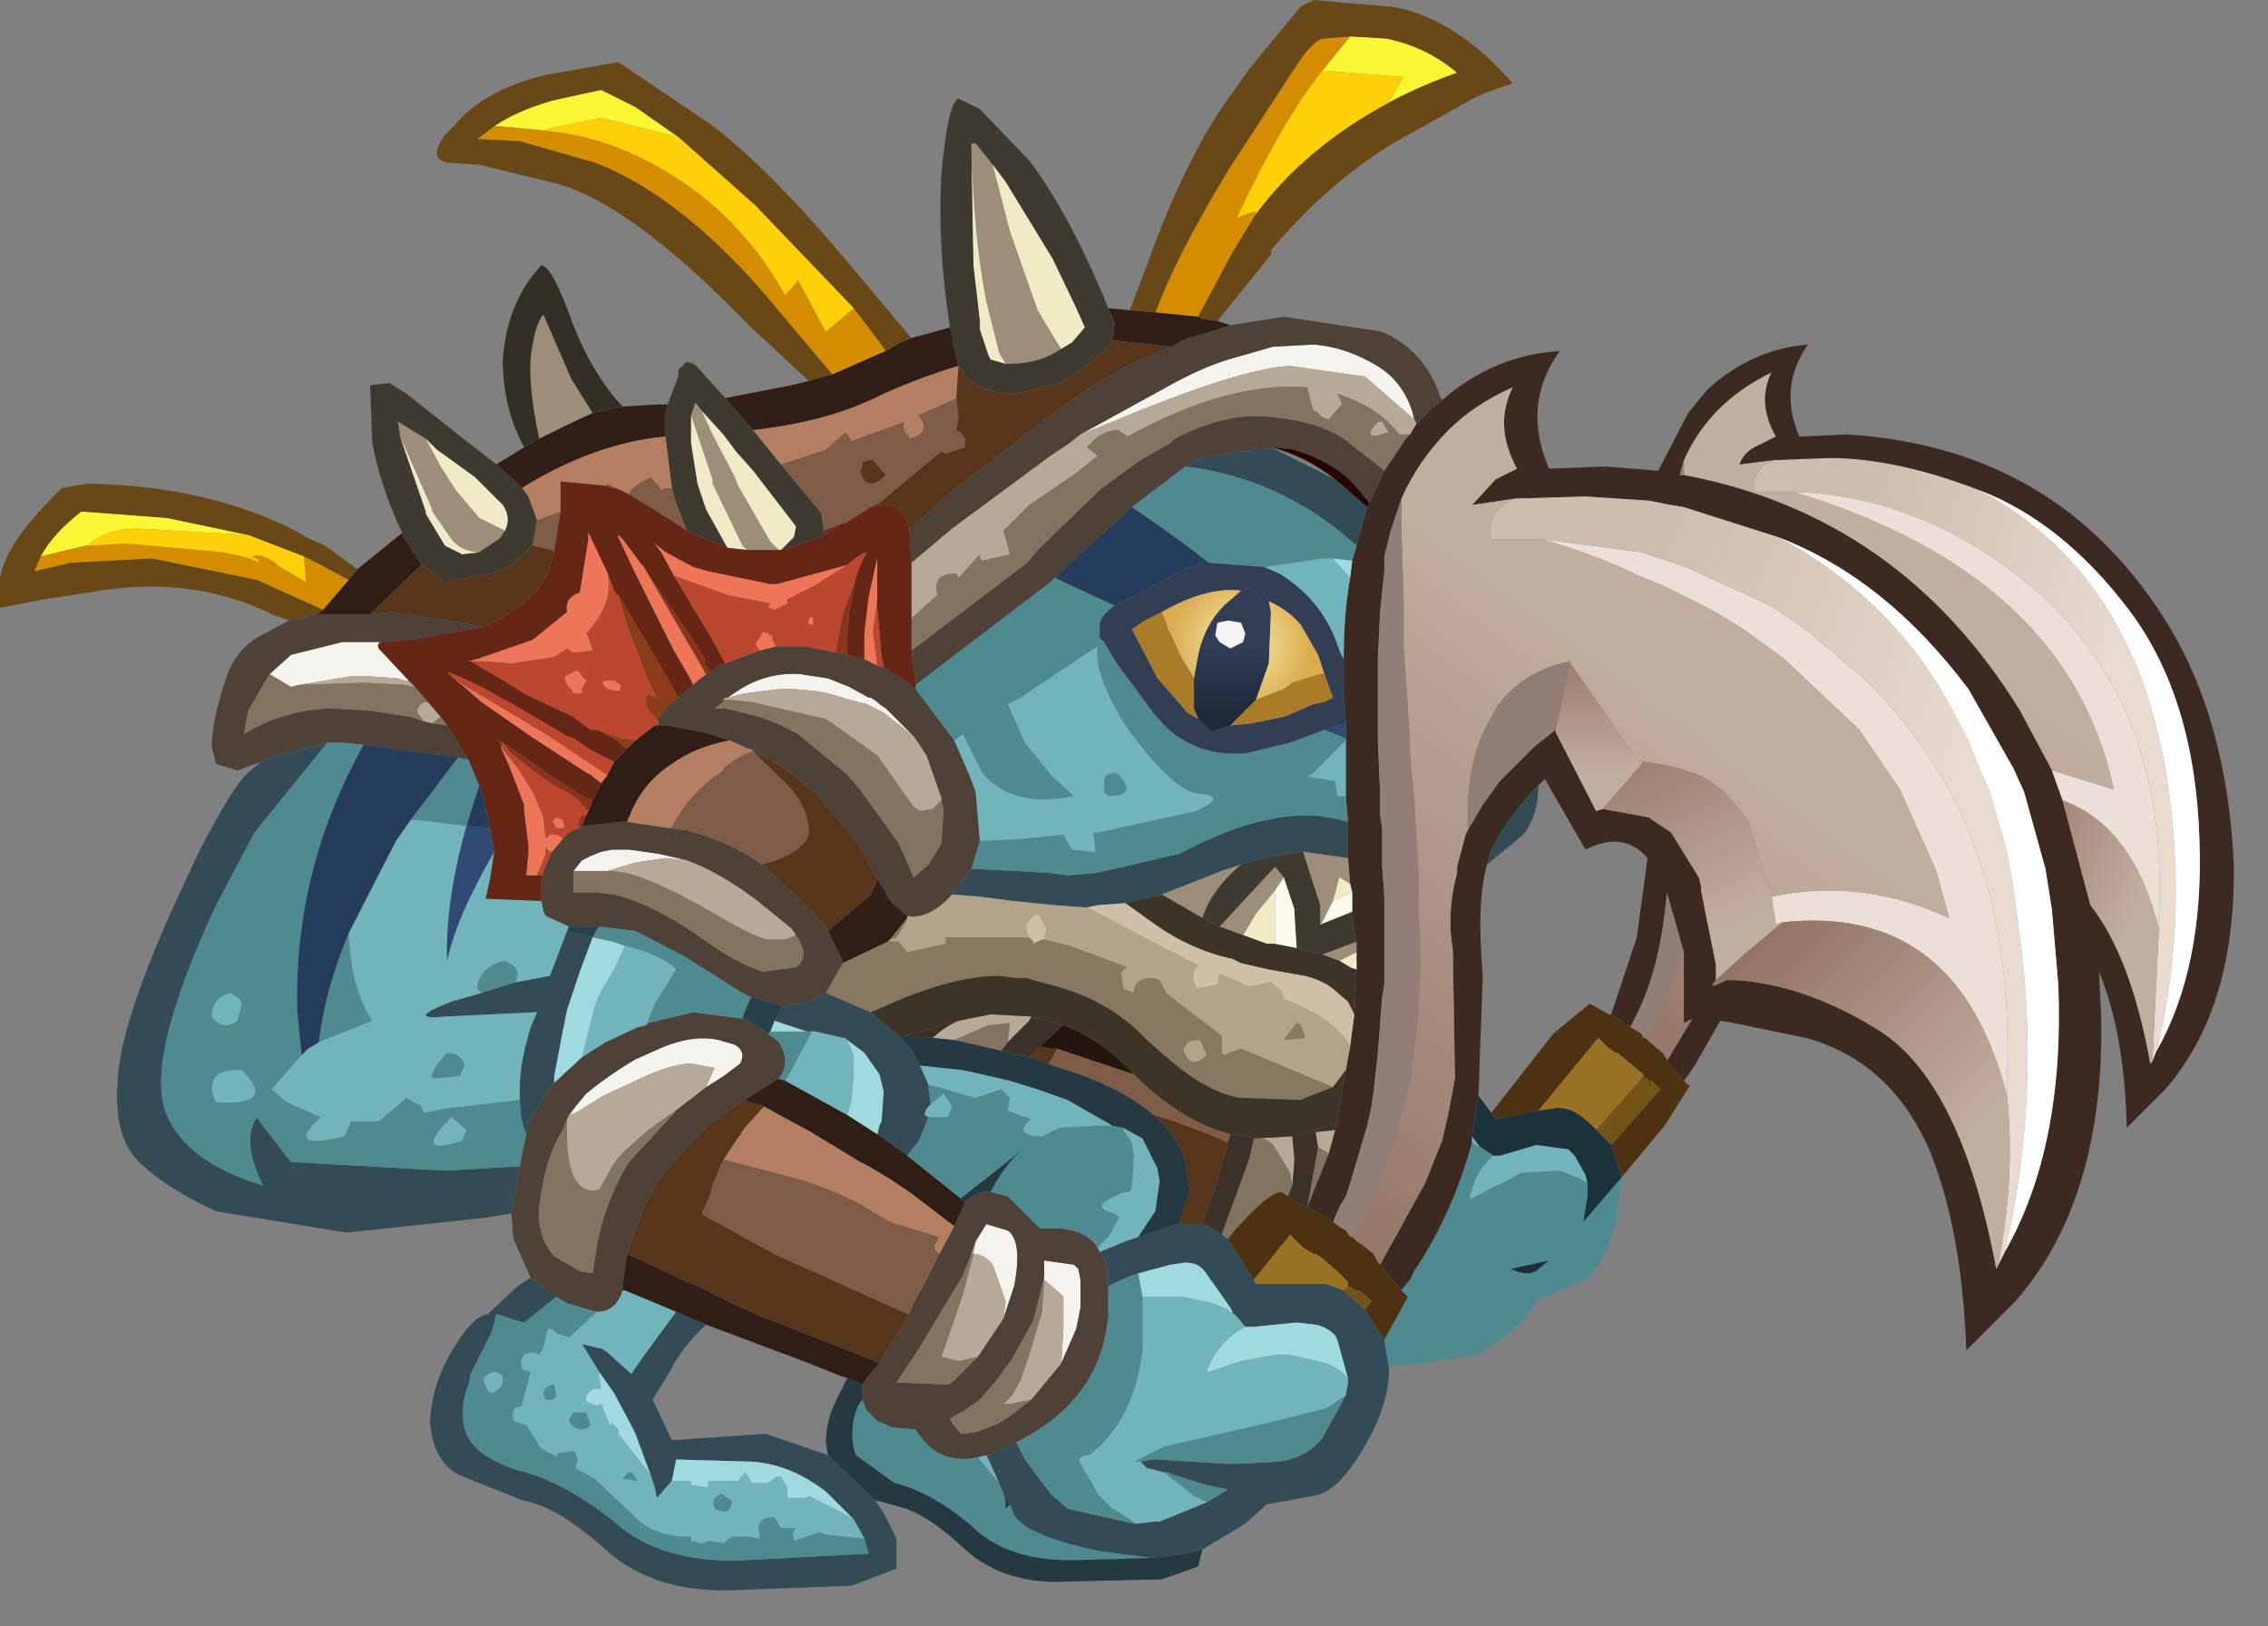 <?xml version="1.0" encoding="utf-8"?>
<svg version="1.1" id="Layer_1"
xmlns="http://www.w3.org/2000/svg"
xmlns:xlink="http://www.w3.org/1999/xlink"
xmlns:author="http://www.sothink.com"
width="53px" height="38px"
xml:space="preserve">
<rect width="100%" height="100%" fill="#808080" stroke="none"/>
<g id="550" transform="matrix(1, 0, 0, 1, -0.3, -0.1)">
<linearGradient
id="LinearGradID_712" gradientUnits="userSpaceOnUse" gradientTransform="matrix(-0.004, -0.001, 0.002, -0.007, 45.85, 17.3)" spreadMethod ="pad" x1="-819.2" y1="0" x2="819.2" y2="0" >
<stop  offset="0" style="stop-color:#E9DBD0;stop-opacity:1" />
<stop  offset="1" style="stop-color:#CDBCAF;stop-opacity:1" />
</linearGradient>
<path style="fill:url(#LinearGradID_712) " d="M43.05,10.8Q44.6 10.8 46.55 11.55Q50.5 13.65 51.05 19.15Q51.35 22 50.7 24.65L50.6 24.9L50.75 21.8L50.75 21.5Q51.05 15.5 46.25 12.75Q44.3 11.65 42.25 11.6L41.3 11.6Q41.2 11.1 41.75 10.85L43.05 10.8" />
<linearGradient
id="LinearGradID_713" gradientUnits="userSpaceOnUse" gradientTransform="matrix(0.004, -0.007, 0.006, 0.004, 41.1, 19.9)" spreadMethod ="pad" x1="-819.2" y1="0" x2="819.2" y2="0" >
<stop  offset="0.004" style="stop-color:#917162;stop-opacity:1" />
<stop  offset="1" style="stop-color:#C2AEA0;stop-opacity:1" />
</linearGradient>
<path style="fill:url(#LinearGradID_713) " d="M49.7,18.55L48.25 18.1L47.5 16.7Q44.7 12.15 39.65 11.2L39.65 10.85Q40.25 9.5 41.7 8.8Q41.35 9.5 41.8 10.3L41.4 10.5Q41.05 10.65 40.95 10.95L41.75 10.85Q41.2 11.1 41.3 11.6L42.25 11.6Q48.65 13.55 49.7 18.55M39.25,24.85L39.15 24.7L38.85 24.45L38.75 24.35L39 23.95L39.45 22.8L39.65 22.35L39.65 22.8L39.65 24L39.85 23.9L39.25 24.9L39.25 24.85" />
<path style="fill:#3C2A22;fill-opacity:1" d="M39.65,11.2Q44.7 12.15 47.5 16.7L48.25 18.1L48.5 18.8L49.15 21.25Q50.1 22.45 50.55 24.95L50.6 24.9L50.7 24.65Q51.8 22.7 51.7 19.75Q51.6 16.4 50.05 14.35Q48.5 12.3 46.55 11.55Q44.6 10.8 43.05 10.8L41.75 10.85L40.95 10.95Q41.05 10.65 41.4 10.5L41.8 10.3Q41.35 9.5 41.7 8.8Q40.25 9.5 39.65 10.85L39.55 11.2L39.65 11.2M39.25,24.9L39.85 23.9L39.65 24L39.65 22.8L39.65 22.35L39.25 20.95L39.25 21Q39.1 22.7 38.55 23.8L38.4 24.1L37.95 23.8L38.55 22L38.8 20.15Q38.25 19.5 37.35 19.95L36.4 18.3L36.25 18.45Q35.35 19.4 35.1 20.1L35.05 20.3Q34.8 21.15 34.95 22.9L34.85 25.7L34.7 26.65L34.7 26.8Q34.25 28.45 33.35 29.8L33.25 30L33.05 30.25L32.55 29.65L33.6 27.75L34 26.75L34.15 26.1L34.3 25.3L34.25 22.3Q34.1 21.4 34.35 20.5L34.35 20.35L34.55 19.6L34.6 19.5L34.95 18.9L35.35 18.35L36.15 17.55L36.65 17.15L36.65 17.2L37.6 19.05L37.75 19L38.85 19.2L38.9 19.25L39.35 19.55L40 20.6L40.05 20.8L40.05 20.9L40.4 22.65L40.4 23Q40.15 23.25 40.65 23L40.85 23Q42.5 23.1 44.25 24.2Q46.15 25.45 46.95 29.75L47 29.65L47.15 29.35Q48.55 26.9 48.4 23.1L48.25 21.35L48.1 20.4L47.6 18.6L47.35 18.05L46.3 16.2Q44.35 13.6 41.85 12.65L39.65 11.95L39.35 11.9L38.85 11.8L37.35 11.7L35.7 11.75L34.7 11.9L35.25 11.3L35.75 11.05Q35.2 10.05 35.65 9.15Q34.75 9.55 34.15 10.15Q33.45 10.85 33.05 11.75L32.8 12.5L32.65 13.1L32.65 13.45L32.55 14.4L32.5 15.45L32.5 15.8L32.5 16.45L32.5 17.45L32.55 18.6L32.55 19.15L32.6 19.45L32.6 20.35L32.65 21.05L32.65 21.7L32.65 21.85L32.65 22.4L32.65 23.1L32.6 23.4L32.5 24.7L32.4 25.6L32.35 25.95L32.25 26.4L31.85 27.75L31.75 28.05L31.6 28.3L31.45 28.65L30.85 28.3L31.35 27.05L31.5 26.5L31.55 26.35L31.6 25.95L31.75 25.1L31.85 24.55L31.95 23.8L32 22.75L32 22.55L32 22.35L32 22.1L31.95 21.9L31.9 21.4L31.9 20.95L31.85 20.75L31.8 20.15L31.8 19.3L31.75 18.7L31.75 17.4L31.75 17.35L31.75 17L31.7 16.2L31.7 15.5Q31.7 14.45 31.85 13.6L31.9 13.2L32 12.85L32.25 11.95L32.3 11.85L32.65 11.1L33.15 10.35L33.25 10.25L33.4 10L33.75 9.65L34 9.45Q35.2 8.4 36.75 8.3Q35.85 9.55 36.5 11.05L37.85 11L39.05 11.1L39.75 9.75L40.2 9.2Q41.25 8.25 42.55 8.15Q41.85 9.15 42.35 10.3L43.45 10.25Q48.45 10.55 51 14.75Q52.35 17 52.5 20.3Q52.55 23.65 50.9 25.55L50 26.45Q49.95 24.25 49.35 22.8L49.4 23.8Q49.5 28.1 47.4 30.5L46.25 31.65Q46.15 28.85 45.4 27Q44.5 24.9 42.5 24.35L40.8 24L40.5 23.95L39.9 25L39.8 25.15L39.65 25.35L39.25 24.9" />
<path style="fill:#ECDFD8;fill-opacity:1" d="M48.5,18.8L48.25 18.1L49.7 18.55Q48.65 13.55 42.25 11.6Q44.3 11.65 46.25 12.75Q51.05 15.5 50.75 21.5L50.75 21.8Q50.15 19.4 48.5 18.8M41.95,21.65L41.8 21.7L41.7 21.05Q43.8 20.6 45.85 21.55L45.55 20.45L44.7 18.55L43.75 17.15L42 15.5L41.25 14.95Q40.55 14.45 39.7 14.05L39.2 13.8L38.6 13.55Q37.55 13.05 36.35 12.7L38.65 13L39.25 13.2L39.7 13.35L41.45 14.15L41.75 14.3L42.55 14.85L43.85 15.95Q45.25 17.3 46.1 19.05L46.4 19.75L46.7 20.65Q47.3 22.75 47.2 25.35L47.2 25.7Q46.05 21.2 41.95 21.65" />
<linearGradient
id="LinearGradID_714" gradientUnits="userSpaceOnUse" gradientTransform="matrix(-0.005, -0.002, 0.003, -0.008, 40.95, 20)" spreadMethod ="pad" x1="-819.2" y1="0" x2="819.2" y2="0" >
<stop  offset="0" style="stop-color:#E9DBD0;stop-opacity:1" />
<stop  offset="1" style="stop-color:#CDBCAF;stop-opacity:1" />
</linearGradient>
<path style="fill:url(#LinearGradID_714) " d="M35.15,12.7Q35 12.05 35.7 11.75L37.35 11.7L38.85 11.8L39.35 11.9L39.65 11.95L41.85 12.65Q44.4 14 45.8 16.45L46.3 17.4L46.6 18.15L46.8 18.6L47.2 20L47.35 20.85L47.55 22.35Q47.95 25.95 47.15 29.35L47 29.65Q47.4 27.55 47.2 25.7L47.2 25.35Q47.3 22.75 46.7 20.65L46.4 19.75L46.1 19.05Q45.25 17.3 43.85 15.95L42.55 14.85L41.75 14.3L41.45 14.15L39.7 13.35L39.25 13.2L38.65 13L36.35 12.7L35.15 12.7" />
<path style="fill:#FFFFFF;fill-opacity:1" d="M50.7,24.65Q51.35 22 51.05 19.15Q50.5 13.65 46.55 11.55Q48.5 12.3 50.05 14.35Q51.6 16.4 51.7 19.75Q51.8 22.7 50.7 24.65M41.85,12.65Q44.35 13.6 46.3 16.2L47.35 18.05L47.6 18.6L48.1 20.4L48.25 21.35L48.4 23.1Q48.55 26.9 47.15 29.35Q47.95 25.95 47.55 22.35L47.35 20.85L47.2 20L46.8 18.6L46.6 18.15L46.3 17.4L45.8 16.45Q44.4 14 41.85 12.65" />
<linearGradient
id="LinearGradID_715" gradientUnits="userSpaceOnUse" gradientTransform="matrix(0.006, -0.008, 0.008, 0.006, 34.9, 23.3)" spreadMethod ="pad" x1="-819.2" y1="0" x2="819.2" y2="0" >
<stop  offset="0.004" style="stop-color:#917162;stop-opacity:1" />
<stop  offset="1" style="stop-color:#C2AEA0;stop-opacity:1" />
</linearGradient>
<path style="fill:url(#LinearGradID_715) " d="M31.9,29L32.2 28.45L32.5 27.8L32.8 27L32.95 26.55L33 26.35L33.15 25.75L33.25 25.45L33.45 23.8L33.5 22.3L33.45 21.45L33.45 20.5L33.4 19.65L33.35 18.8L33.25 17.7L33.25 17.5L33.25 17.4L33.1 15.15L33.1 13.95L33.05 12.55L33.05 12.4L33.05 12.25L33.05 11.75Q33.45 10.85 34.15 10.15Q34.75 9.55 35.65 9.15Q35.2 10.05 35.75 11.05L35.25 11.3L34.7 11.9L35.7 11.75Q35 12.05 35.15 12.7L36.35 12.7Q37.55 13.05 38.6 13.55L39.2 13.8L39.7 14.05Q40.55 14.45 41.25 14.95L42 15.5L43.75 17.15L44.7 18.55L45.55 20.45L45.85 21.55Q43.8 20.6 41.7 21.05L41.15 19.25L40.6 18.6Q40.3 18.35 40 18.2L39.35 18L38.75 17.9L38.7 17.9L38.6 17.9L37 15.6L37 15.55Q36.2 15.7 35.65 16.2Q35.3 16.5 35.1 16.95Q34.65 17.7 34.6 18.9L34.6 19.5L34.55 19.6L34.35 20.35L34.35 20.5Q34.1 21.4 34.25 22.3L34.3 25.3L34.15 26.1L34 26.75L33.6 27.75L32.55 29.65L32.5 29.6L32.4 29.4L32.15 29.2L32 29.1L31.9 29" />
<linearGradient
id="LinearGradID_716" gradientUnits="userSpaceOnUse" gradientTransform="matrix(0.002, 0.003, -0.002, 0.001, 39.45, 19.1)" spreadMethod ="pad" x1="-819.2" y1="0" x2="819.2" y2="0" >
<stop  offset="0.004" style="stop-color:#917162;stop-opacity:1" />
<stop  offset="1" style="stop-color:#C2AEA0;stop-opacity:1" />
</linearGradient>
<path style="fill:url(#LinearGradID_716) " d="M38.7,17.9L38.75 17.9L39.35 18L40 18.2Q40.3 18.35 40.6 18.6L41.15 19.25L41.7 21.05L41.8 21.7L41.95 21.65L41 22.45L40.4 23L40.4 22.65L40.05 20.9L40.05 20.8L40 20.6L39.35 19.55L38.9 19.25L38.85 19.2L37.75 19L38.7 17.9" />
<linearGradient
id="LinearGradID_717" gradientUnits="userSpaceOnUse" gradientTransform="matrix(0.003, 0.003, -0.002, 0.002, 43.95, 24.1)" spreadMethod ="pad" x1="-819.2" y1="0" x2="819.2" y2="0" >
<stop  offset="0.004" style="stop-color:#917162;stop-opacity:1" />
<stop  offset="1" style="stop-color:#C2AEA0;stop-opacity:1" />
</linearGradient>
<path style="fill:url(#LinearGradID_717) " d="M41,22.45L41.95 21.65Q46.05 21.2 47.2 25.7Q47.4 27.55 47 29.65L46.95 29.75Q46.15 25.45 44.25 24.2Q42.5 23.1 40.85 23L40.65 23Q40.15 23.25 40.4 23L41 22.45" />
<linearGradient
id="LinearGradID_718" gradientUnits="userSpaceOnUse" gradientTransform="matrix(0.002, 0.002, -0.001, 0.002, 48.2, 20.55)" spreadMethod ="pad" x1="-819.2" y1="0" x2="819.2" y2="0" >
<stop  offset="0.004" style="stop-color:#917162;stop-opacity:1" />
<stop  offset="1" style="stop-color:#C2AEA0;stop-opacity:1" />
</linearGradient>
<path style="fill:url(#LinearGradID_718) " d="M50.75,21.8L50.6 24.9L50.55 24.95Q50.1 22.45 49.15 21.25L48.5 18.8Q50.15 19.4 50.75 21.8" />
<path style="fill:#FBF734;fill-opacity:1" d="M32.7,1Q33.65 1.2 34.35 1.8Q33.5 2.1 32.75 2.5L33.1 1.9L31.2 1.75L31.85 0.95L32.7 1M13,3.15L11.95 3.05L11.85 3.05Q12.35 2.7 13.2 2.45L14.35 2.2L15.15 2.6L16.15 3.3L14.35 2.85L13.15 3.1L13 3.15M3.55,12.45Q2.8 12.45 2.4 12.8L2.35 12.85L2.3 12.85L1.25 13.1Q1.55 12.55 2.2 12.05L4.2 12.2L6.1 12.6L3.55 12.45" />
<path style="fill:#D48D01;fill-opacity:1" d="M29.2,5.2Q29.5 5.05 29.65 5.05L29.65 5.1L29.1 6L28.3 7.5L27.3 7.4Q27.8 6.05 29.05 4L30.55 1.7Q31 1 31.25 1L31.85 0.95L31.2 1.75Q30.25 2.95 29.2 5.2M19.75,8.85L18.15 6.95Q16.15 4.65 14.2 3.9L12.45 3.4L11.45 3.35L11.85 3.05L11.95 3.05L13 3.15Q14.2 3.25 15.3 3.8Q17.45 4.85 18.65 7L18.95 6.65L19.6 7.85L20.25 7.3L20.9 8.15L21 8.3L19.75 8.85M3.25,12.8L5.5 13Q6.25 13.15 6.35 13.25L6.35 13.2L6.2 13.1Q6.45 13 6.85 13.35L7.45 13.7L7.4 13.1L7.8 13.3L8.45 13.65L7.85 14.35L6.3 13.65L3.85 13.15L1.95 13.25L1.1 13.45L1.25 13.1L2.3 12.85L2.35 12.85L3.25 12.8" />
<path style="fill:#694817;fill-opacity:1" d="M7.05,14.6L6.8 14.5L6.75 14.5Q4.9 13.55 2.65 13.9L1.35 14.1L0.3 14.3L0.3 13.6L0.35 13.4Q0.6 12.6 1.75 11.5L2.35 11.4Q5.2 11.45 7.3 12.55L7.45 12.65L7.9 12.85L8.65 13.4L8.45 13.65L7.8 13.3L7.4 13.1L6.1 12.6L4.2 12.2L2.2 12.05Q1.55 12.55 1.25 13.1L1.1 13.45L1.95 13.25L3.85 13.15L6.3 13.65L7.85 14.35L7.7 14.45L7.05 14.6M19.2,9L17.8 7.7Q14.95 4.75 13.15 4.35L11.5 3.95L10.75 3.9Q10.3 3.8 10.7 3.25L10.9 3.05Q11.6 2.2 13.05 1.85L14.75 1.55L16.9 3Q18.3 4.05 20.3 6.45L20.55 6.75L21.6 8L21.35 8.1L21 8.3L20.9 8.15L20.25 7.3L17.95 4.9L16.15 3.3L15.15 2.6L14.35 2.2L13.2 2.45Q12.35 2.7 11.85 3.05L11.45 3.35L12.45 3.4L14.2 3.9Q16.15 4.65 18.15 6.95L19.75 8.85L19.2 9M32.75,2.5Q33.5 2.1 34.35 1.8Q33.65 1.2 32.7 1L31.85 0.95L31.25 1Q31 1 30.55 1.7L29.05 4Q27.8 6.05 27.3 7.4L26.7 7.35L27.1 6.3Q28.05 3.65 29.15 2.2L29.5 1.7L30.7 0.25L31 0.1L32.7 0.25L32.8 0.25Q34.3 0.5 35.65 2.05Q34.85 2.3 34.55 2.5L32.85 3.45Q31.3 4.4 30 5.95L30 6.05L28.75 7.6L28.4 7.55L28.3 7.5L29.1 6L29.65 5.1Q30.8 3.55 32.75 2.5" />
<path style="fill:#FED009;fill-opacity:1" d="M29.65,5.1L29.65 5.05Q29.5 5.05 29.2 5.2Q30.25 2.95 31.2 1.75L33.1 1.9L32.75 2.5Q30.8 3.55 29.65 5.1M13.15,3.1L14.35 2.85L16.15 3.3L17.95 4.9L20.25 7.3L19.6 7.85L18.95 6.65L18.65 7Q17.45 4.85 15.3 3.8Q14.2 3.25 13 3.15L13.15 3.1M2.35,12.85L2.4 12.8Q2.8 12.45 3.55 12.45L6.1 12.6L7.4 13.1L7.45 13.7L6.85 13.35Q6.45 13 6.2 13.1L6.35 13.2L6.35 13.25Q6.25 13.15 5.5 13L3.25 12.8L2.35 12.85" />
<path style="fill:#F5F3EE;fill-opacity:1" d="M27.55,9.15Q28.35 8.7 29 8.5L30.05 8.2L31 8.15Q31.7 8.2 32.4 8.6Q33.05 8.95 33.3 9.7L33.35 9.9L32.2 8.9L30.45 8.65Q29.3 8.7 26.3 9.95L25.55 10.25L27.55 9.15M20.95,16.75L20.65 16.6L20.55 16.55L20.15 16.45L19.65 16.3L19.4 16.25L18.85 16.2L18.8 16.2L18.5 16.2L17.7 16.3L17.3 16.4L17.6 16.2Q18.25 15.8 19 15.85L19.65 15.95L20.15 16.15L20.6 16.4L20.65 16.4L20.8 16.5L20.85 16.55L21 16.65L21.65 17.3L20.95 16.75M7.3,16.1L7.1 16.15L6.6 15.85L7.1 15.4L8.3 15.1L9.2 15.1Q9.1 15.15 9.15 15.25L9.85 16L9.75 16L9.6 15.95L8.9 15.9L8.5 15.9L7.3 16.1M15.85,20.15L15.15 20.25L14.5 20.45L14.45 20.45L14.05 20.45L13.7 20.45L13.9 20.2L14.1 20.1L14.35 20L14.6 19.95L15 19.95L15.35 20L15.7 20.05L16.35 20.2L15.85 20.15M17,25.05L16.45 24.95Q15.95 24.95 15.05 25.4L14.4 25.7L13.75 26.1L13.6 26.15L13.75 25.95L14 25.65Q14.55 25.2 15.15 24.85L15.6 24.65Q16.45 24.25 17.1 24.4L17.45 24.5Q17.75 24.65 17.6 24.95L17.2 25.25L16.8 25.5L17 25.05M25.15,31.15L25.15 31L25.15 30.4L25.1 30.35L25.05 30.3L24.7 30L24.7 29.95L24.7 29.65L24.7 29.55L25.4 29.65L25.5 29.75L25.55 30L25.55 30.65L25.45 31.15L25.1 31.95L25.15 31.15M23.8,30.5L23.5 29.65Q23.3 29.4 23.05 29.4L23.1 29.1L23.35 28.7L23.85 28.85Q24.2 29.1 24 30.15L23.75 30.9L23.8 30.5" />
<path style="fill:#4E4138;fill-opacity:1" d="M28.05,8L28.6 7.85L29.05 7.7L30.3 7.5L32.6 7.85Q33.6 8.3 33.95 9.35L34 9.45L33.75 9.65L33.4 10L33.35 9.9L33.3 9.7Q33.05 8.95 32.4 8.6Q31.7 8.2 31 8.15L30.05 8.2L29 8.5Q28.35 8.7 27.55 9.15L25.55 10.25L25.3 10.45L24.85 10.75L22.55 12.45L21.6 13.25L21.55 12.45L21.85 12.2L22.75 11.4L23.1 11.15L23.95 10.5Q25.6 9.15 26.95 8.5L27.65 8.2L28.05 8M24.95,13.6L24.85 13.7L21.7 16.1L21.6 15.3L24.3 13.25L24.6 12.9L26.05 11.5L26.95 10.85L27.65 10.45L27.75 10.35Q29 9.7 30.05 9.85Q31.1 9.95 31.7 10.35L32.6 11.05L32.65 11.1L32.3 11.85L32.05 11.55Q31.55 10.9 30.5 10.6L30 10.55L28.4 10.8L28 11L26.75 11.95L24.95 13.6M14.85,30.15L14.85 30.25Q14.7 30.75 14.25 30.75L13.55 30.55L13.3 30.4L12.7 29.95L12.3 29.05L12.25 28.45L12.45 27.35L12.5 27.05L12.6 26.6L12.6 26.55Q12.85 25.9 13.25 25.4L13.9 24.8L14.45 24.45L15.2 24.1L15.4 24.05L15.45 24L16.5 23.75L17.65 23.9L17.7 23.9L18.25 24.25L18.5 24.45Q18.8 24.9 18.5 25.3L17.7 25.8L16.9 26.35L16 27.3L15.9 27.4L15.8 27.5L15.35 28.3L14.95 29.4L14.85 30.15M10.75,17.05L11.25 17.85L11 17.8L8.8 17.5L8.25 17.45L7.95 17.45L6.75 17.75L6.4 17.9L5.85 18.1L5.35 17.95L5.25 17.55Q5.25 16.95 5.55 16.05Q5.75 15.35 6.3 15L7.05 14.6L7.7 14.45L7.95 14.45L8.95 14.45L9.45 14.4L11.1 14.65L11.6 14.75L9.9 15.05L9.2 15.1L8.3 15.1L7.1 15.4L6.6 15.85L6.1 16.7L6 17.25Q6.9 16.7 8 16.65L8.9 16.7L9.25 16.75L9.9 16.85L10.2 16.95L10.4 17L10.75 17.05M17.35,17.4L16.7 17.2L16.65 17.2L15.9 17.05L15.85 17.05L15.75 17.05L15.7 17.05L15.65 17.05L15.7 17L15.65 16.9L15.95 16.55L16.15 16.4L16.5 16.1L16.55 16.05L16.8 15.85L16.9 15.8Q17.05 15.65 17.25 15.6L18.05 15.3L18.45 15.2L18.5 15.2L19.1 15.2L19.85 15.35L20.1 15.4L20.5 15.5L20.8 15.65L20.95 15.7L21.45 16L21.7 16.2L22.6 17.4L22.95 18.2L23.1 18.6L23.2 19.75L23 20.4L22.8 20.65L22.55 21Q22 21.6 21.5 21.5L21.15 21.2L21 21L21 20.95L20.8 20.65L20.65 20.35L20.6 20.25L20.4 19.9L19.55 18.85Q18.85 18.1 17.9 17.65L17.85 17.6L17.8 17.6L17.35 17.4M17.25,16.4L17.2 16.45L17.2 16.5L17 16.65L17.2 16.65L17.25 16.65L17.45 16.7L18.05 16.85L18.45 17L18.55 17.05L18.95 17.25L20.1 18.2L20.4 18.55L21.3 19.8L21.5 20.25L21.65 20.6L22 20.3L22.3 19.8L22.35 19L22.3 18.8L22.3 18.75L21.95 17.75L21.65 17.3L21 16.65L20.85 16.55L20.8 16.5L20.65 16.4L20.6 16.4L20.15 16.15L19.65 15.95L19 15.85Q18.25 15.8 17.6 16.2L17.3 16.4L17.25 16.4M19.6,23.3L19.2 23.5L18.6 23.6L17.85 23.4L17.65 23.3L16.3 22.45L15.15 21.85L14.3 21.75L14 21.75L13.6 21.75L13.05 21.5L13 21.4L12.95 21.15L12.95 20.65L13 20.55L13 20.45L13.2 20L13.45 19.7Q13.6 19.5 13.85 19.45L13.9 19.4L14.8 19.3L14.9 19.3L14.95 19.3L15.95 19.45L16.35 19.5Q17.3 19.75 18.05 20.25L18.1 20.3L19.15 21.25L19.45 21.6L19.6 21.75L19.65 21.85L19.95 22.45L20 22.6L19.6 23.3M13.7,20.85L13.7 20.95L14.25 20.95L14.65 21Q15.5 21.2 16.6 21.95Q17.55 22.65 18.15 22.8L18.9 22.7Q19.25 22.45 18.9 21.95L18.8 21.8L18 21.15Q17.15 20.5 16.35 20.2L15.7 20.05L15.35 20L15 19.95L14.6 19.95L14.35 20L14.1 20.1L13.9 20.2L13.7 20.45L13.7 20.85M13.55,26.25L13.45 26.5Q13.1 27.05 12.95 27.95L12.9 28.3Q12.85 29 13.25 29.45L13.85 29.8L14.15 29.85L14.25 29.2Q14.4 28.35 14.85 27.5L15 27.25L16.15 26L16.8 25.5L17.2 25.25L17.6 24.95Q17.75 24.65 17.45 24.5L17.1 24.4Q16.45 24.25 15.6 24.65L15.15 24.85Q14.55 25.2 14 25.65L13.75 25.95L13.6 26.15L13.55 26.25M23.15,34.15Q22.2 34.35 21.7 33.5L21.15 33.45L20.8 33.3L20.55 33.05L20.45 32.8L20.45 32.45L20.55 32.3L20.85 31.95L20.9 31.9L20.9 31.85L21.55 30.8L21.65 30.55L21.9 30.1L22.25 29.4L22.6 28.75L22.85 28.2Q23.1 27.9 23.45 27.95L23.85 28.05L24.6 28.8L25.05 28.8Q25.7 28.85 25.95 29.25L26 29.35L26.15 29.6L26.2 29.95L26.2 30.1L26.2 30.15L26.2 30.9L26.15 31.2Q25.85 32.9 24.05 33.8L24 33.85L23.55 34L23.45 34.1L23.35 34.1L23.15 34.15M24.45,30.95L23.95 31.85L23.55 32.4L23.45 32.5L23.2 32.8L22.85 33.05L22.75 33.1L22.5 33.25L22.55 33.35L22.75 33.6L22.8 33.6L23.15 33.55L23.65 33.35L23.95 33.15L24.4 32.8L25.1 31.95L25.45 31.15L25.55 30.65L25.55 30L25.5 29.75L25.4 29.65L24.7 29.55L24.7 29.65L24.7 29.95L24.45 30.95M23,29.4L22.8 29.9L21.75 31.65L21.25 32.4L22.45 32.45L22.55 32.4L22.8 32.15L23.15 31.8L23.75 30.9L24 30.15Q24.2 29.1 23.85 28.85L23.35 28.7L23.1 29.1L23 29.4" />
<path style="fill:#B6A998;fill-opacity:1" d="M33.4,10L33.25 10.25L33 10.25Q32.5 9.6 31.55 9.3L31.65 9.5L31.65 9.55L31.35 9.9L31.2 9.85L31.05 9.7L31 9.7L30.95 9.55L30.85 9.15Q29 9 26.65 10.3L26.45 10.15Q26.05 10.15 25.8 10.45L25.75 10.5L25.7 10.55L25.95 10.75L25.45 11.15L24.35 11.9L23.75 12.5L23.9 13.05L23.25 13.2L23.2 13.15L23.2 13.05L22.7 13.6L22.65 13.5L22.55 13.5Q22.1 13.55 22.2 13.95L22.2 14L21.6 14.55L21.6 13.45L21.6 13.25L22.55 12.45L24.85 10.75L25.3 10.45L25.55 10.25L26.3 9.95Q29.3 8.7 30.45 8.65L32.2 8.9L33.35 9.9L33.4 10M31.5,26.5L31.35 27.05L31.1 26.9L31.05 26.6L31.05 26.55L31.5 26.5M32.6,9.95L32.75 10.2Q32.05 10.45 32.5 9.95L32.6 9.95M22.1,19L21.8 19.05L21.65 18.95L20.8 17.75L19.75 17L19.6 16.9L17.85 16.5L17.3 16.45L17.2 16.45L17.25 16.4L17.3 16.4L17.7 16.3L18.5 16.2L18.8 16.2L18.85 16.2L19.4 16.25L19.65 16.3L20.15 16.45L20.55 16.55L20.65 16.6L20.95 16.75L21.65 17.3L21.95 17.75L22.3 18.75L22.3 18.8L22.1 19M24.35,23.95L23.85 24.45L23.9 24L23.45 24.05L23.4 24.05L22.6 24.4L22.1 24.35Q22.35 24.1 22.7 23.95L23.45 23.8L24.4 23.85L24.35 23.95M30.5,27.8L30.45 27.5L30.05 26.85Q29.85 26.65 29.65 26.7L29.6 26.7L30.5 26.65L30.55 27.2L30.5 27.8M8.5,15.9L8.9 15.9L9.6 15.95L9.75 16L9.85 16L10 16.15L9.75 16.1L8.8 16.05L7.3 16.1L8.5 15.9M10.2,16.95L10.05 16.75L10.05 16.7Q10.1 16.5 10.3 16.5L10.6 16.85L10.4 17L10.2 16.95M18.65,22.05L18.25 22.05Q18 22.05 16.65 21.25Q15.55 20.65 14.95 20.5L14.6 20.45L14.5 20.45L15.15 20.25L15.85 20.15L16.35 20.2Q17.15 20.5 18 21.15L18.8 21.8L18.9 21.95L18.65 22.05M13.55,26.25L13.6 26.15L13.75 26.1L14.4 25.7L15.05 25.4Q15.95 24.95 16.45 24.95L17 25.05L16.8 25.5L16.15 26L15.45 26.5L15 26.9Q14.7 27.15 14.55 27.45L14.3 27.9Q13.6 28.05 13.55 26.75L13.55 26.55L13.55 26.25M24.7,30L25.05 30.3L25.1 30.35L25.15 30.4L25.15 31L25.15 31.15L25.1 31.95L24.4 32.8L23.9 32.9L23.8 32.9L23.75 32.9L23.95 32.7L24.15 32.35L24.4 31.6L24.65 30.75L24.7 30M23,29.4L23.1 29.1L23.05 29.4Q23.3 29.4 23.5 29.65L23.8 30.5L23.75 30.9L23.15 31.8L22.7 31.9L22.3 31.8L22.8 30.35L23.05 29.4L23 29.4" />
<path style="fill:#837462;fill-opacity:1" d="M21.6,14.55L22.2 14L22.2 13.95Q22.1 13.55 22.55 13.5L22.65 13.5L22.7 13.6L23.2 13.05L23.2 13.15L23.25 13.2L23.9 13.05L23.75 12.5L24.35 11.9L25.45 11.15L25.95 10.75L25.7 10.55L25.75 10.5L25.8 10.45Q26.05 10.15 26.45 10.15L26.65 10.3Q29 9 30.85 9.15L30.95 9.55L31 9.7L31.05 9.7L31.2 9.85L31.35 9.9L31.65 9.55L31.65 9.5L31.55 9.3Q32.5 9.6 33 10.25L33.25 10.25L33.15 10.35L32.65 11.1L32.6 11.05L31.7 10.35Q31.1 9.95 30.05 9.85Q29 9.7 27.75 10.35L27.65 10.45L26.95 10.85L26.05 11.5L24.6 12.9L24.3 13.25L21.6 15.3L21.6 14.55M31.1,26.9L31.35 27.05L30.85 28.3L31.1 26.9M32.5,9.95Q32.05 10.45 32.75 10.2L32.6 9.95L32.5 9.95M22.3,18.8L22.35 19L22.3 19.8L22 20.3L21.65 20.6L21.5 20.25L21.3 19.8L20.4 18.55L20.1 18.2L18.95 17.25L18.55 17.05L18.45 17L18.05 16.85L17.45 16.7L17.25 16.65L17.2 16.65L17 16.65L17.2 16.5L17.2 16.45L17.3 16.45L17.85 16.5L19.6 16.9L19.75 17L20.8 17.75L21.65 18.95L21.8 19.05L22.1 19L22.3 18.8M23.7,24.65L22.6 24.4L23.4 24.05L23.45 24.05L23.9 24L23.85 24.45L23.7 24.65M10,16.15L10.3 16.5Q10.1 16.5 10.05 16.7L10.05 16.75L10.2 16.95L9.9 16.85L9.25 16.75L8.9 16.7L8 16.65Q6.9 16.7 6 17.25L6.1 16.7L6.6 15.85L7.1 16.15L7.3 16.1L8.8 16.05L9.75 16.1L10 16.15M10.4,17L10.6 16.85L10.75 17.05L10.4 17M18.9,21.95Q19.25 22.45 18.9 22.7L18.15 22.8Q17.55 22.65 16.6 21.95Q15.5 21.2 14.65 21L14.25 20.95L13.7 20.95L13.7 20.85L13.7 20.45L14.05 20.45L14.45 20.45L14.5 20.45L14.6 20.45L14.95 20.5Q15.55 20.65 16.65 21.25Q18 22.05 18.25 22.05L18.65 22.05L18.9 21.95M13.55,26.55L13.55 26.75Q13.6 28.05 14.3 27.9L14.55 27.45Q14.7 27.15 15 26.9L15.45 26.5L16.15 26L15 27.25L14.85 27.5Q14.4 28.35 14.25 29.2L14.15 29.85L13.85 29.8L13.25 29.45Q12.85 29 12.9 28.3L12.95 27.95Q13.1 27.05 13.45 26.5L13.55 26.25L13.55 26.55M30.4,28.05L30.25 27.95Q29.95 27.95 29.15 28.85L29 29.05L28.85 28.95L28.9 28.8L29.5 27.15L29.6 26.7L29.65 26.7Q29.85 26.65 30.05 26.85L30.45 27.5L30.5 27.8L30.4 28.05M24.65,30.75L24.4 31.6L24.15 32.35L23.95 32.7L23.75 32.9L23.8 32.9L23.9 32.9L24.4 32.8L23.95 33.15L23.65 33.35L23.15 33.55L22.8 33.6L22.75 33.6L22.55 33.35L22.5 33.25L22.75 33.1L22.85 33.05L23.2 32.8L23.45 32.5L23.55 32.4L23.95 31.85L24.45 30.95L24.7 29.95L24.7 30L24.65 30.75M23.05,29.4L22.8 30.35L22.3 31.8L22.7 31.9L23.15 31.8L22.8 32.15L22.55 32.4L22.45 32.45L21.25 32.4L21.75 31.65L22.8 29.9L23 29.4L23.05 29.4" />
<path style="fill:#270303;fill-opacity:1" d="M30,10.55L30.5 10.6Q31.55 10.9 32.05 11.55L32.3 11.85L32.25 11.95L31.5 11.3Q30.8 10.75 30 10.55" />
<path style="fill:#324B54;fill-opacity:1" d="M28.35,11.05L28 11L28.4 10.8L30 10.55L31.5 11.3L32.25 11.95L32 12.85Q30.4 11.4 28.35 11.05M30.75,20L30.7 20L29.85 20.15L29.3 20.3L28.85 20.45L27.45 21L26.6 21.2L25.95 21.25L25.7 21.3L25.65 21.3L24.95 21.25L23.95 21.15L23.2 21.05L22.55 21L22.8 20.65L23 20.4L24.05 20.45L24.85 20.5L25.25 20.55L25.9 20.5L27.85 20.05Q29.1 19.4 29.95 19.25Q30.8 19.05 31.6 19.25L31.8 19.3L31.8 20.15L30.75 20M35.9,19.6L35.05 20.3L35.1 20.1Q35.35 19.4 36.25 18.45Q36.25 19.15 35.9 19.6M28.4,28.7L28.55 28.75L28.85 28.95L29 29.05L29.6 30L29.65 30.1L31.3 30.1L31.7 30.25L32.2 30.7L32.55 31.25L32.65 31.4L32.75 32Q32.8 32.7 32.35 33.6Q31.65 34.95 31 35.05L29.9 35.25L29.4 35.7L28.65 36.15L28.4 36.3L28 36.4L27.2 36.5L26.05 36.35Q24.3 36 24 35.5L23.9 35.25L23.75 35L23.65 34.75L23.35 34.1L23.45 34.1L23.55 34L24 33.85L24.05 33.8L24.25 34.2L24.55 34.6L24.85 35L25.25 35.35L26.8 35.7L26.85 35.7L27.3 35.65L27.4 35.65L28.5 35.2L29 34.9L28.5 34.8L27.7 34.55L27.6 34.5L27.5 34.5L27.3 34.45L27.1 34.4L26.95 34.25L27.25 34.2L27.35 34.2L28.95 34.3L29.25 34.3L30.2 34.25Q30.85 34.15 31.2 33.7L31.75 32.7L31.8 32.4L31.8 32.3L31.55 31.4L31.5 31.3Q31.3 31.1 31.05 31.05L30.6 31L29.6 31.1L29.4 31.1L29.15 30.8L29.1 30.8L29.1 30.75L29.05 30.65L28.45 29.8Q28.3 29.6 28 29.6L27.65 29.65L26.9 29.85Q26.6 29.95 26.2 30.15L26.2 30.1L26.2 29.95L26.15 29.6L26 29.35L26.6 29.1L26.9 29L27.8 28.7L28.4 28.7M15.95,32.15L15.55 32.8L16 33.75L18.2 33.6L19.65 34.1L19.7 34.15L20.75 35.15L20.95 35.45L21.25 36.05L21.25 36.75L20.2 37.15L17.55 37.25Q15.65 37.35 14.5 36.35Q13.35 35.3 12.5 35.15L11 34.55Q10.4 34.2 10.35 33.3Q10.4 32.4 10.9 31.6Q11.35 30.85 11.7 30.8L12.4 30.15L12.7 29.95L13.3 30.4L12.8 30.8L12.55 31L12.35 30.95L11.9 30.8L11.8 31.2L11.3 32.2L11.25 32.45Q11.05 32.9 11.15 33.45Q11.3 34.1 12.4 34.45Q13.45 34.7 14.65 35.65Q15.75 36.65 17.75 36.55L20.6 36.4L20.5 36.05L20.25 35.6L19.6 34.95Q18.75 34.3 17.85 34.25L16.1 34.2L16 34.7L15.65 35.1L15.6 34.85L15.5 34.55L15.15 33.6L15.05 33.4L14.65 32.65L14.3 32.15L13.9 31.5L14.3 31.6L14.35 31.6L14.5 31.7L15.05 32.2L15.4 31.7L16.1 30.75L16.8 31.05Q16.25 31.55 15.95 32.15M12.25,28.45L11.65 28.55L8.4 28.9L5.35 28.4Q4.15 27.85 3.5 27.2Q2.95 26.6 3.05 25.35Q3.1 24.1 4.3 21.4L4.95 20Q5.75 18.45 6.1 18.15L6.4 17.9L6.75 17.75L7.95 17.45L6.25 19.55L5.35 21.25Q3.65 24.9 4.2 26.15Q4.65 27.25 6.45 27.8L6.4 27.7Q5.95 26.75 6.3 26.2L6.4 26.35L7.1 27.25L10.7 27.45L12.45 27.35L12.25 28.45M20.65,23.75L21.35 24.35L21.65 24.7L21.8 25L22 25.45L22 25.55L22.05 25.9Q21.8 26.15 22 26.2L21.75 26.8L21.65 26.9L21.5 27.1L20.8 26.6L20.85 26.4L20.9 26.3L20.95 25.6L20.85 25.2L20.5 24.7L20.1 24.4L20.05 24.35L20 24.35L19.35 24.2L19.25 24.2L19.15 24.2L18.4 23.95L18.6 23.6L19.2 23.5L19.6 23.3L20.65 23.75M12.45,25.8Q12.4 25.05 12.7 24.1L12.85 23.75L10.75 23.85Q9.7 23.95 10.85 23.5L11.55 23.3L11.7 23.25L12.35 23.05L13.15 22.9L13.55 21.85L14.15 22L13.85 22.8L13.55 23.7L13.45 24.2L13.25 25.25L13.25 25.4Q12.85 25.9 12.6 26.55L12.6 26.6Q12.45 26.25 12.45 25.8" />
<path style="fill:#917E77;fill-opacity:1" d="M39.55,11.2L39.65 10.85L39.65 11.2L39.55 11.2M31.45,28.65L31.6 28.3L31.75 28.05L31.85 27.75L32.25 26.4L32.35 25.95L32.4 25.6L32.5 24.7L32.6 23.4L32.65 23.1L32.65 22.4L32.65 21.85L32.65 21.7L32.65 21.05L32.6 20.35L32.6 19.45L32.55 19.15L32.55 18.6L32.5 17.45L32.5 16.45L32.5 15.8L32.5 15.45L32.55 14.4L32.65 13.45L32.65 13.1L32.8 12.5L33.05 11.75L33.05 12.25L33.05 12.4L33.05 12.55L33.1 13.95L33.1 15.15L33.25 17.4L33.25 17.5L33.25 17.7L33.35 18.8L33.4 19.65L33.45 20.5L33.45 21.45L33.5 22.3L33.45 23.8L33.25 25.45L33.15 25.75L33 26.35L32.95 26.55L32.8 27L32.5 27.8L32.2 28.45L31.9 29L31.85 29L31.75 28.85L31.65 28.8L31.45 28.65M36.65,17.2L36.65 17.15L36.15 17.55L35.35 18.35L34.95 18.9L34.6 19.5L34.6 18.9Q34.65 17.7 35.1 16.95Q35.3 16.5 35.65 16.2Q36.2 15.7 37 15.55L37 15.6L36.65 17.2M38.7,24.35L38.65 24.25L38.4 24.1L38.55 23.8Q39.1 22.7 39.25 21L39.25 20.95L39.65 22.35L39.45 22.8L39 23.95L38.75 24.35L38.7 24.35" />
<path style="fill:#9D8E79;fill-opacity:1" d="M31.15,21.25L30.75 20L31.8 20.15L31.85 20.75L31.6 20.6L31.45 21.15L31.2 21.65L31.15 21.7L31.15 21.25M31.6,22.55L31.2 22.4L32 22.1L32 22.35L31.6 22.55M23.9,8.6L23.8 8.6L23.65 8.35L23.45 7.55L23.35 7.15Q23.05 5.65 23 3.55L23 3.45L23.1 3.45L23.5 3.95L23.9 5.5L24.55 7.35L25 8.1L25.1 8.25Q24.6 8.6 23.9 8.6M27.45,21L28.85 20.45L29.3 20.3Q28.6 20.9 28.4 21.55L27.45 21M28.8,21.75L30 20.45L30.1 20.35L30.3 20.6L30.1 20.9L29.65 21.45L29.35 21.95L28.8 21.75M12.9,10.35Q12.65 9.2 12.7 8.45Q12.8 7.65 13 7.45L13.65 8.95L14.15 9.75Q13.6 10 12.9 10.35M9.65,10.3L9.6 9.95L10.25 10.35L10.6 11L10.95 11.55L11.5 12.2L12.1 12.5L12 12.65L11.95 12.7L11.5 13Q11.1 13 10.85 12.7L10.4 12.05L10.4 12L9.65 10.3M17.75,12.95L17.65 12.85L16.95 11.4L16.95 11.3L16.6 10.25L16.45 9.8L16.55 9.5L16.7 9.7L16.95 10.25L17.45 11.2L17.55 11.45L18.3 12.75L18.5 12.95L17.75 12.95" />
<path style="fill:#3E3A2F;fill-opacity:1" d="M31.9,21.4L31.95 21.9L32 22.1L31.2 22.4L30.75 22.3L30.6 22.25L30.55 21.45L30.55 21.35L30.3 20.6L30.1 20.35L30 20.45L28.8 21.75L28.4 21.55Q28.6 20.9 29.3 20.3L29.85 20.15L30.7 20L30.75 20L31.15 21.25L31.15 21.7L31.9 21.4M12.75,12.85L12.7 12.85Q12.35 13.35 11.8 13.5L10.7 13.7L10.15 13.3L9.7 12.6L9.7 12.55Q9.2 11.5 9 10.45L8.95 9.1L9.4 9.05L9.8 9.3L11 10.25L11.9 10.95L12.5 11.5L12.65 11.7L12.85 12.25L12.75 12.85M18.55,12.95L18.85 12.65L18.9 12.4L17.9 11.1L17.5 10.65L17.2 10.25L16.7 9.7L16.55 9.5L16.45 9.8L16.45 10.25L16.45 10.45L16.6 11.4L16.8 12L17.3 12.9L16.35 12.5L16.1 11.85L16 11.5L15.85 10.3Q15.8 9.85 15.9 9.55L16.15 8.9L16.15 8.75L16.25 8.65Q16.4 8.4 16.75 8.85L17.25 9.4L17.9 10.15L18.55 10.95L19.5 12.1L19.55 12.5L19.5 12.65L18.55 12.95M26.35,7.65L26.3 8.05L26.1 8.3L25.7 8.65L25.1 9.05L24 9.3Q23.35 9.3 22.9 8.95L22.7 8.65L22.65 8.5L22.5 7.75Q22.2 5.85 22.3 4.15Q22.45 2.5 22.7 2.4L23.2 2.65L24.35 3.85Q25.3 5.1 26.2 7.3L26.35 7.65M23.8,8.6L23.9 8.6Q24.6 8.6 25.1 8.25L25.35 8.1L25.65 7.75L25.45 7.3L24.9 6.15L24.35 5.25L23.8 4.35L23.5 3.95L23.1 3.45L23 3.45L23 3.55L23.05 6.3L23.2 7.6L23.2 7.8L23.4 8.4L23.45 8.5L23.8 8.6M9.6,9.95L9.65 10.3L10.25 12.05L10.25 12.1L10.7 12.85L11.1 13.05L11.5 13L11.95 12.7L12 12.65L12.1 12.5Q12.25 12.2 12.05 11.9L12 11.85L11.4 11.25L10.5 10.6L10.25 10.35L9.6 9.95" />
<path style="fill:#F0EAC6;fill-opacity:1" d="M31.45,21.15L31.6 20.6L31.85 20.75L31.9 20.95L31.45 21.15M32,22.35L32 22.55L31.85 22.7L31.6 22.55L32 22.35M23.8,4.35L24.35 5.25L24.9 6.15L25.45 7.3L25.65 7.75L25.35 8.1L25.1 8.25L25 8.1L24.55 7.35L23.9 5.5L23.5 3.95L23.8 4.35M23.45,8.5L23.4 8.4L23.2 7.8L23.2 7.6L23.05 6.3L23 3.55Q23.05 5.65 23.35 7.15L23.45 7.55L23.65 8.35L23.8 8.6L23.45 8.5M29.9,22.15L29.35 21.95L29.65 21.45L30.1 20.9L30.1 21.55L30.1 22.15L29.9 22.15M11.5,12.2L10.95 11.55L10.6 11L10.25 10.35L10.5 10.6L11.4 11.25L12 11.85L12.05 11.9Q12.25 12.2 12.1 12.5L11.5 12.2M10.4,12L10.4 12.05L10.85 12.7Q11.1 13 11.5 13L11.1 13.05L10.7 12.85L10.25 12.1L10.25 12.05L9.65 10.3L10.4 12M17.2,10.25L17.5 10.65L17.9 11.1L18.9 12.4L18.85 12.65L18.55 12.95L18.5 12.95L18.3 12.75L17.55 11.45L17.45 11.2L16.95 10.25L16.7 9.7L17.2 10.25M17.3,12.9L16.8 12L16.6 11.4L16.45 10.45L16.45 10.25L16.45 9.8L16.6 10.25L16.95 11.3L16.95 11.4L17.65 12.85L17.75 12.95L17.3 12.9" />
<path style="fill:#301D16;fill-opacity:1" d="M8.95,14.45L7.95 14.45L7.7 14.45L7.85 14.35L8.45 13.65L8.65 13.4L9.7 12.55L9.7 12.6L10.15 13.3L8.95 14.45M15.85,10.3Q14.2 10.45 12.5 11.5L11.9 10.95L12.55 10.55L12.9 10.35Q13.6 10 14.15 9.75L14.85 9.6L15.65 9.55L15.9 9.55Q15.8 9.85 15.85 10.3M17.25,9.4L18.8 9.1L19.2 9L19.75 8.85L21 8.3L21.35 8.1L21.6 8L22.5 7.75L22.65 8.5L22.7 8.65Q21.85 8.9 20.95 9.3Q19.7 9.95 17.9 10.15L17.25 9.4M27.3,7.4L28.3 7.5L28.4 7.55L28.75 7.6L29.05 7.7L28.6 7.85L28.05 8L27.65 8.2L26.3 8.05L26.35 7.65L26.2 7.3L26.7 7.35L27.3 7.4M20,22.6L19.95 22.45L19.65 21.85L20.65 21L20.8 20.65L21 20.95L21 21L21.15 21.2L21.5 21.5L21.5 21.55L21.1 22.05L21.05 22.1L20 22.6M14,19.15L14.05 19.05L14.15 18.8L14.35 18.4L14.5 18.2L14.65 17.9L14.95 17.6L15.15 17.4L15.6 17.05L15.65 17.05L15.7 17.05L15.75 17.05L15.85 17.05L15.9 17.05L16.65 17.2L16.7 17.2L17.35 17.4Q16.55 17.55 16 17.95Q15.3 18.4 15 19.2L14.95 19.3L14.9 19.3L14.8 19.3L13.9 19.4L14 19.15M18.5,25.3L18.65 25.35L20.1 26.15L20.8 26.6L21.5 27.1L22.75 28.1L22.85 28.2L22.6 28.75L21.55 27.95L21.1 27.65L20.6 27.35L20.4 27.25L19.25 26.55L18.6 26.2L18.15 25.95L17.8 25.85L17.7 25.8L18.5 25.3M20.55,32.3L20.45 32.45L20.1 32.3L19.95 32.25L19.2 31.95L16.8 31.05L16.1 30.75L14.9 30.25L14.85 30.25L14.85 30.15L14.95 29.4L15.3 29.55L16.35 30.05L16.6 30.15L17.3 30.5L17.95 30.8L20.5 31.8L20.85 31.95L20.55 32.3" />
<path style="fill:#7F5C46;fill-opacity:1" d="M22.7,9.85L22.65 10.15L22.75 10.2L22.85 10.35L22.85 10.55L22.4 10.7L22.3 10.65L22.05 10.85L20.85 11.85L20.65 11.95L20.1 12.3L19.55 12.5L19.5 12.1L18.55 10.95L19.6 10.6L20.05 10.2L20.1 10.25L20.2 10.4L21.45 9.95Q21.35 10.1 21.55 10.3L21.55 10.35Q22.1 10.2 21.75 9.8L22.65 9.4L22.7 9.85M20.6,10.85L20.45 10.9L20.45 11L20.4 11.1Q20.55 11.65 21 11.2L20.7 10.85L20.6 10.85M18.05,20.25Q17.3 19.75 16.35 19.5L15.95 19.45L16 19.4L16.25 19Q16.65 18.45 17.2 18.1L17.2 18.05Q17.65 17.7 17.9 17.65L18.45 18.2L18.5 18.25Q19.1 18.75 19.2 19.4L19.2 19.6Q19.05 20.05 18.1 20.3L18.05 20.25M27.25,26.15Q26.45 25.45 24.9 25L24.8 24.95L24.9 24.8L25 24.6L25.45 24.75L26.8 25.2Q27.9 26.3 29.05 26.6L29 26.8Q28.1 26.4 27.25 26.15M13.25,13L13.2 12.95L12.75 12.85L12.85 12.25L13.4 12.05L13.25 13M14.45,11.45L14.5 11.4L14.8 11.55L14.45 11.45M15,11.65Q15 11.5 15.5 11.25L15.7 11.45L15.75 11.55L15.85 11.5L16 11.5L16.1 11.85L16.35 12.5L16.05 12.3L15 11.65M21.55,30.8L21.5 30.8L18.5 29.45L18.2 29.3L17.75 29.05L16.75 28.5L16.7 28.45L16.9 28L16.95 27.8L17.15 27.3L17.2 27.2L17.25 27.2L17.65 27.3L19.15 27.7L19.55 27.85L19.7 27.9L20.35 28.2L21.1 28.65L22.25 29L22.15 29.2L22.15 29.3L22.25 29.4L21.9 30.1L21.65 30.55L21.55 30.8" />
<path style="fill:#B47F60;fill-opacity:1" d="M17.9,10.15Q19.7 9.95 20.95 9.3Q21.85 8.9 22.7 8.65L22.65 9.4L21.75 9.8Q22.1 10.2 21.55 10.35L21.55 10.3Q21.35 10.1 21.45 9.95L20.2 10.4L20.1 10.25L20.05 10.2L19.6 10.6L18.55 10.95L17.9 10.15M15.85,10.3L16 11.5L15.85 11.5L15.75 11.55L15.7 11.45L15.5 11.25Q15 11.5 15 11.65L14.8 11.55L14.5 11.4L14.45 11.45L13.4 11.35L13.4 12.05L12.85 12.25L12.65 11.7L12.5 11.5Q14.2 10.45 15.85 10.3M14.95,19.3L15 19.2Q15.3 18.4 16 17.95Q16.55 17.55 17.35 17.4L17.8 17.6L17.85 17.6L17.9 17.65Q17.65 17.7 17.2 18.05L17.2 18.1Q16.65 18.45 16.25 19L16 19.4L15.95 19.45L14.95 19.3M22.25,29.4L22.15 29.3L22.15 29.2L22.25 29L21.1 28.65L20.35 28.2L19.7 27.9L19.55 27.85L19.15 27.7L17.65 27.3L17.25 27.2L17.2 27.2L17.7 26.45L18.15 25.95L18.6 26.2L19.25 26.55L20.4 27.25L20.6 27.35L21.1 27.65L21.55 27.95L22.6 28.75L22.25 29.4" />
<path style="fill:#57351A;fill-opacity:1" d="M20.65,11.95L20.85 11.85L22.05 10.85L22.3 10.65L22.4 10.7L22.85 10.55L22.85 10.35L22.75 10.2L22.65 10.15L22.7 9.85L22.65 9.4L22.7 8.65L22.9 8.95Q23.35 9.3 24 9.3L25.1 9.05L25.7 8.65L26.1 8.3L26.3 8.05L27.65 8.2L26.95 8.5Q25.6 9.15 23.95 10.5L23.1 11.15L22.75 11.4L21.85 12.2L21.55 12.45Q21.35 11.7 20.65 11.95M19.55,12.5L20.1 12.3L19.95 12.35L19.5 12.65L19.55 12.5M20.7,10.85L21 11.2Q20.55 11.65 20.4 11.1L20.45 11L20.45 10.9L20.6 10.85L20.7 10.85M20.65,21L19.65 21.85L19.6 21.75L19.45 21.6L19.15 21.25L18.1 20.3Q19.05 20.05 19.2 19.6L19.2 19.4Q19.1 18.75 18.5 18.25L18.45 18.2L17.9 17.65Q18.85 18.1 19.55 18.85L20.4 19.9L20.6 20.25L20.65 20.35L20.8 20.65L20.65 21M27.8,28.7L27.85 28.7L28.1 27.9L28 27.2Q27.8 26.6 27.25 26.15Q28.1 26.4 29 26.8L28.7 27.85L28.6 28.1L28.4 28.7L27.8 28.7M24.8,24.95L24.35 24.8L24.6 24.55L24.85 24.6L25 24.6L24.9 24.8L24.8 24.95M10.15,13.3L10.7 13.7L11.8 13.5Q12.35 13.35 12.7 12.85L12.75 12.85L13.2 12.95L13.25 13L13.15 13.35Q12.9 14.1 11.8 14.65L11.6 14.75L11.1 14.65L9.45 14.4L8.95 14.45L10.15 13.3M17.7,26.45L17.2 27.2L17.15 27.3L16.95 27.8L16.9 28L16.7 28.45L16.75 28.5L17.75 29.05L18.2 29.3L18.5 29.45L21.5 30.8L21.55 30.8L20.9 31.85L20.9 31.9L20.85 31.95L20.5 31.8L17.95 30.8L17.3 30.5L16.6 30.15L16.35 30.05L15.3 29.55L14.95 29.4L15.35 28.3L15.8 27.5L15.9 27.4L16 27.3L16.9 26.35L17.7 25.8L17.8 25.85L18.15 25.95L17.7 26.45" />
<path style="fill:#4F8A91;fill-opacity:1" d="M31.45,13.15L31.2 13.15L29.85 13.35L28.55 13.25Q27.65 12.55 26.75 11.95L28 11L28.35 11.05Q30.4 11.4 32 12.85L31.9 13.2L31.45 13.15M31.75,17.35L31.75 17.4L31 18.15L30.85 18.25L30.9 18.25L31.5 18.35L31.55 18.65L31.55 18.7L31.75 18.7L31.8 19.3L31.6 19.25Q30.8 19.05 29.95 19.25Q29.1 19.4 27.85 20.05L25.9 20.5L25.25 20.55L24.85 20.5L24.05 20.45L23 20.4L23.2 19.75L24.15 19.7L25.15 19.6L25.35 19.95L25.8 20L25.9 20L25.85 19.55L25.95 19.55L28.25 19.05Q29 18.7 28.35 18.65Q27.75 18.65 26.6 17.05Q25.85 15.85 25.95 15.2L24.15 16.4L23.85 16.55L24.25 17.45L24.9 18.25L25.4 18.7Q23.95 19 23.25 18.15L22.8 17.25L22.6 17.4L21.7 16.2L21.7 16.1L24.85 13.7L24.95 13.6L26.35 14.25Q26 14.5 26 14.7L26 14.85L26 15L26.1 15.1L26.4 15.6L27.25 16.75Q28.05 17.8 29.4 17.7L30.45 17.45L31.25 17.15L31.75 17.35M32.65,31.4L33.2 30.4L33.15 30.35L33.05 30.25L33.25 30L33.35 29.8Q34.25 28.45 34.7 26.8L34.9 26.9L35.2 27.1Q34.8 27.45 34.7 27.9L34.65 28.05L34.65 28.1L34.7 28.1L35.25 27.8L35.3 27.8L35.85 27.5L36.75 27.45L37.25 27.65L37.4 27.75L37.4 28.05L37.3 28.65L38.2 27.6L38.05 28.7Q37.7 29.9 37.15 30.1L36.25 30.45L35.9 30.95L35.35 31.4L34.85 31.75L33.25 32L32.75 32L32.65 31.4M26.45,18.2Q26.9 18.7 26.2 18.7L26.1 18.6L26.1 18.3L26.15 18.2L26.35 18.15L26.45 18.2M22.75,28.1L21.5 27.1L21.65 26.9L21.75 26.8L22 26.2L22.45 26.2L22.55 25.95L22.35 25.65L22.05 25.9L22 25.55L22 25.45L22.25 25.5L22.9 25.7L23.1 25.75L23.7 25.55L23.9 25.75L23.85 26.05L24.4 26.25Q23.95 26.6 24.6 26.65L24.65 26.65L25.05 26.45L25.9 26.4L26 26.4L26.3 26.4L26.55 26.45L26.55 26.5L26.75 26.8L26.8 27.1L26.75 27.85L26.7 27.95L26.6 27.95Q25.65 28.3 26.35 28.45L26.45 28.55L26.2 29L25.95 29.25Q25.7 28.85 25.05 28.8L24.6 28.8L23.85 28.05L23.45 27.95Q23.75 27.35 24.15 27L22.75 28.1M11.2,19.4L10.4 19.3L9.9 19.25L11 17.8L11.25 17.85L11.5 18.45L11.2 19.4M12.6,26.6L12.5 27.05L12.45 27.35L10.7 27.45L7.1 27.25L6.4 26.35L6.3 26.2Q5.95 26.75 6.4 27.7L6.45 27.8Q4.65 27.25 4.2 26.15Q3.65 24.9 5.35 21.25L6.25 19.55L7.95 17.45L8.25 17.45L8.8 17.5Q7.15 20.45 7.25 23.75L7.35 24.75L6.65 25.55L7 25.85L7.8 26.2Q6.9 27 8.35 26.65L8.5 26.3L8.75 26.3L9.15 26.3L9.8 25.75L10.15 25.95L10.2 26.1L10.7 26L12.45 25.8Q12.45 26.25 12.6 26.6M8.45,21.9Q8.5 23.2 9 23.95L7.75 24.45Q7.9 23.2 8.45 21.9M11.55,23.3L11.45 23.2L11.45 23.15Q11.55 22.65 12.1 22.55L12.2 22.6L12.35 22.7L12.4 22.85L12.35 23.05L11.7 23.25L11.55 23.3M5.9,23.45L5.7 23.3Q5.25 23.4 5.25 23.85Q5.5 24.2 5.85 23.95L5.95 23.55L5.9 23.45M15.15,21.85L16.3 22.45L17.65 23.3L17.85 23.4L17.7 23.75L17.65 23.9L16.5 23.75L15.45 24L15.4 24.05L15.6 23.55L16.1 22.75L16 22.65Q15.55 22.35 14.9 22.2L14.6 22.1L14.15 22L14.25 21.8L14.3 21.75L15.15 21.85M19.15,24.2L19.25 24.2L19.25 24.25L18.85 25L18.65 25.35L18.5 25.3Q18.8 24.9 18.5 24.45L18.25 24.25L18.3 24.2L19.15 24.2M10.4,25.3Q10.35 25.1 10.75 24.7Q11.05 24.7 11.15 24.95L11.15 25L11.05 25.25L10.4 25.3M11.2,26.5L10.85 26.2Q9.9 27.15 11.1 26.75L11.2 26.5M13.6,31.35L13.3 31.25L13.2 31.15L13.1 31.15L13 31.6L12.9 31.75L12.8 31.7Q12.4 31.7 12.5 32.05L12.5 32.1L12.7 32.15L12.65 32.35L12.5 32.9L12.5 32.95L12.35 33Q12.25 33.1 12.3 33.3L12.6 33.4L12.95 33.95L13.25 34.1L13.3 34.15L13.3 34.1L13.35 34.05L13.7 34L13.75 34.05L13.8 34.2L13.75 34.4L14.2 34.65L15.1 35.5Q15.5 35.95 16.25 36L16.45 36L16.45 36.1L16.65 36.15L16.75 36.15L16.85 36.1L17.2 36.15L17.4 36L17.8 36L18.05 36.05L18.05 35.95Q17.95 35.55 18.35 35.55L18.4 35.55L18.55 35.8L18.9 35.8Q18.8 35.9 18.85 36.05L18.85 36.1L19.45 35.9L19.6 35.95L20.5 36.05L20.6 36.4L17.75 36.55Q15.75 36.65 14.65 35.65Q13.45 34.7 12.4 34.45Q11.3 34.1 11.15 33.45Q11.05 32.9 11.25 32.45L11.3 32.2L11.8 31.2L11.9 30.8L12.35 30.95L12.55 31L12.8 30.8L13.3 30.4L13.55 30.55L14.25 30.75L13.6 31.35M13.25,32.45L13.3 32.7Q13.25 32.85 13.05 32.8Q12.9 32.55 13.2 32.45L13.25 32.45M13.7,33.1L13.9 33.1L14 33.1L14.1 33.4Q13.9 33.6 13.65 33.4L13.6 33.3L13.6 33.25L13.7 33.1M11.6,32.3Q11.7 32.85 12 32.5L12.05 32.4L12.05 32.25L11.9 32.15Q11.75 32.15 11.6 32.3M15.1,34.55L15.2 34.7L14.85 34.65L14.9 34.6Q14.95 34.5 15.05 34.5L15.1 34.55M17.4,35.15Q17.4 35.55 17 35.35Q16.9 35.1 17.15 35L17.4 35.15M5.35,25.85Q6.8 25.95 5.95 25.1L5.85 25.1Q5.1 25.1 5.3 25.75L5.35 25.85M36.25,29.75L36.5 29.55L35.6 29.75Q36.05 29.95 36.25 29.75M26.8,34.25L27.5 33.9L29.9 33.35L31.3 33L31.75 32.7L31.2 33.7Q30.85 34.15 30.2 34.25L29.25 34.3L28.95 34.3L27.35 34.2L27.25 34.2L26.95 34.25L26.8 34.25M28.2,35.05L27.5 34.5L27.6 34.5L27.7 34.55L28.5 34.8L29 34.9L28.5 35.2L28.2 35.05M26.9,29.85L27 30.4L27 31L27 31.65Q26.8 33.3 25.75 34.1L25.65 34.1L25.5 34.2L25.75 34.65L25.8 34.7L25.95 35L26.1 35.15L26.3 35.35L26.4 35.4L26.85 35.7L26.8 35.7L25.25 35.35L24.85 35L24.55 34.6L24.25 34.2L24.05 33.8Q25.85 32.9 26.15 31.2L26.2 30.9L26.2 30.15Q26.6 29.95 26.9 29.85M23.65,34.75L23.75 35L23.8 35.15L23.8 35.35L23.9 35.25L24 35.5Q24.3 36 26.05 36.35L27.2 36.5L25.5 36.55Q23.85 36.6 23 35.75Q22.05 34.95 21.2 34.75L20.3 34.1L20.25 33.95Q20.15 33.4 20.35 32.95L20.45 32.8L20.55 33.05L20.8 33.3L21.15 33.45L21.7 33.5Q22.2 34.35 23.15 34.15L23.65 34.75" />
<linearGradient
id="LinearGradID_719" gradientUnits="userSpaceOnUse" gradientTransform="matrix(0, -0.001, -0.001, -0, 28.95, 15.95)" spreadMethod ="pad" x1="-819.2" y1="0" x2="819.2" y2="0" >
<stop  offset="0" style="stop-color:#1F293C;stop-opacity:1" />
<stop  offset="1" style="stop-color:#323E54;stop-opacity:1" />
</linearGradient>
<path style="fill:url(#LinearGradID_719) " d="M30,14.4L29.95 15.6L29.65 16.45L29.35 16.75L29.05 17.05L28.6 17.2L28.3 16.9L28.2 16.65L28.2 15.95L28.3 15.4Q28.45 14.7 28.9 14.25L29.3 13.9L29.7 13.75L29.95 14.15L30 14.4M28.8,15.1L29.05 15.25L29.35 15.1L29.4 14.9L29.3 14.65L29 14.6L28.75 14.65L28.7 14.95L28.8 15.1" />
<path style="fill:#323E54;fill-opacity:1" d="M31.25,17.15L30.45 17.45L29.4 17.7Q28.05 17.8 27.25 16.75L26.4 15.6L26.1 15.1L26 15L26 14.85L26 14.7Q26 14.5 26.35 14.25L27.6 13.6Q28.1 13.3 28.55 13.25L29.85 13.35L30.2 13.5Q31.25 14.15 31.6 15.3L31.7 15.5L31.7 16.2L31.75 17L31.25 17.15M27.45,14.4L27.05 14.6L26.75 14.8L27.35 15.95L28.05 16.75L28.3 16.9L28.6 17.2L29.05 17.05L29.55 17L30.3 16.85L31 16.55L31.25 16.5L31.45 16.4L31.25 15.85L31.1 15.4L30.7 14.7Q30.4 14.35 29.95 14.15L29.7 13.75L29.3 13.9Q28.5 13.8 27.45 14.4" />
<path style="fill:#71B4BB;fill-opacity:1" d="M31.85,13.6Q31.7 14.45 31.7 15.5L31.6 15.3Q31.25 14.15 30.2 13.5L29.85 13.35L31.2 13.15L31.45 13.15L31.85 13.6M31.55,18.7L31.55 18.65L31.5 18.35L30.9 18.25L30.85 18.25L31 18.15L31.75 17.4L31.75 18.7L31.55 18.7M34.85,26.85L34.9 26.9L34.7 26.8L34.7 26.65L34.85 26.85M23.1,18.6L22.95 18.2L22.6 17.4L22.8 17.25L23.25 18.15Q23.95 19 25.4 18.7L24.9 18.25L24.25 17.45L23.85 16.55L24.15 16.4L25.95 15.2Q25.85 15.85 26.6 17.05Q27.75 18.65 28.35 18.65Q29 18.7 28.25 19.05L25.95 19.55L25.85 19.55L25.9 20L25.8 20L25.35 19.95L25.15 19.6L24.15 19.7L23.2 19.75L23.1 18.6M26.35,18.15L26.15 18.2L26.1 18.3L26.1 18.6L26.2 18.7Q26.9 18.7 26.45 18.2L26.35 18.15M21.8,25L21.85 25L22.8 25.1L23.25 25.2L23.9 25.35L24.55 25.55L25.25 25.8L26.3 26.4L26 26.4L25.9 26.4L25.05 26.45L24.65 26.65L24.6 26.65Q23.95 26.6 24.4 26.25L23.85 26.05L23.9 25.75L23.7 25.55L23.1 25.75L22.9 25.7L22.25 25.5L22 25.45L21.8 25M26.6,29.1L26 29.35L25.95 29.25L26.2 29L26.45 28.55L26.35 28.45Q25.65 28.3 26.6 27.95L26.7 27.95L26.75 27.85L26.8 27.1L26.75 26.8L26.55 26.5L26.55 26.45L27 26.7L27.35 27.4L27.4 27.7L27.3 28.4L26.9 29L26.6 29.1M35.35,27.1L36.2 26.85L36.95 26.95L37.1 27.1L37.35 27.55L37.4 27.75L37.25 27.65L36.75 27.45L35.85 27.5L35.3 27.8L35.25 27.8L34.7 28.1L34.65 28.1L34.65 28.05L34.7 27.9Q34.8 27.45 35.2 27.1L35.35 27.1M11.85,20L11.75 20.65L11.65 21.1L11.7 21.1L12.95 21.15L13 21.4L13.05 21.5L13.6 21.75L13.55 21.85L13.15 22.9L12.35 23.05L12.4 22.85L12.35 22.7L12.2 22.6L12.1 22.55Q11.55 22.65 11.45 23.15L11.45 23.2L11.55 23.3L10.85 23.5Q9.7 23.95 10.75 23.85L12.85 23.75L12.7 24.1Q12.4 25.05 12.45 25.8L10.7 26L10.2 26.1L10.15 25.95L9.8 25.75L9.15 26.3L8.75 26.3L8.5 26.3L8.35 26.65Q6.9 27 7.8 26.2L7 25.85L6.65 25.55L7.35 24.75L7.5 24.6L7.75 24.45L9 23.95Q8.5 23.2 8.45 21.9L9.55 19.75L9.9 19.25L10.4 19.3L11.2 19.4Q10.7 21.2 10.75 22.55Q10.95 21.55 11.85 20M5.95,23.55L5.85 23.95Q5.5 24.2 5.25 23.85Q5.25 23.4 5.7 23.3L5.9 23.45L5.95 23.55M15.2,24.1L14.45 24.45L13.9 24.8L14.05 24.2L14.2 23.6L14.35 23.25L14.65 22.75L14.9 22.2Q15.55 22.35 16 22.65L16.1 22.75L15.6 23.55L15.4 24.05L15.2 24.1M18.65,25.35L18.85 25L19.25 24.25L19.25 24.2L19.35 24.2L20 24.35L20.05 24.35L20.1 24.4L20.25 24.75L20.25 25.2L20.2 25.8L20.1 26.15L18.65 25.35M11.05,25.25L11.15 25L11.15 24.95Q11.05 24.7 10.75 24.7Q10.35 25.1 10.4 25.3L11.05 25.25M11.1,26.75Q9.9 27.15 10.85 26.2L11.2 26.5L11.1 26.75M16.45,34.7L16.45 34.8L16.85 34.85L16.85 34.7L17.55 34.7L17.7 34.5L17.75 34.55L17.85 34.7L17.85 34.75L18.25 34.75L18.45 34.6L18.55 34.6L18.7 34.85L18.7 34.9L18.7 35.1L19.15 35.1L19.2 35.05L20 35.45L20.25 35.6L20.5 36.05L19.6 35.95L19.45 35.9L18.85 36.1L18.85 36.05Q18.8 35.9 18.9 35.8L18.55 35.8L18.4 35.55L18.35 35.55Q17.95 35.55 18.05 35.95L18.05 36.05L17.8 36L17.4 36L17.2 36.15L16.85 36.1L16.75 36.15L16.65 36.15L16.45 36.1L16.45 36L16.25 36Q15.5 35.95 15.1 35.5L14.2 34.65L13.75 34.4L13.8 34.2L13.75 34.05L13.7 34L13.35 34.05L13.3 34.1L13.3 34.15L13.25 34.1L12.95 33.95L12.6 33.4L12.3 33.3Q12.25 33.1 12.35 33L12.5 32.95L12.5 32.9L12.65 32.35L12.7 32.15L12.5 32.1L12.5 32.05Q12.4 31.7 12.8 31.7L12.9 31.75L13 31.6L13.1 31.15L13.2 31.15L13.3 31.25L13.6 31.35L14.25 30.75Q14.7 30.75 14.85 30.25L14.9 30.25L16.1 30.75L15.4 31.7L15.05 32.2L14.5 31.7L14.35 31.6L14.3 31.6L13.9 31.5L14.3 32.15L14.3 32.3L14.35 32.55L14.15 32.55L14.1 32.6L14 32.7L14 32.85L14.25 32.95L14.35 32.9L14.55 33.4L14.6 33.35L14.65 33.4L14.75 33.5L14.75 33.6L15.5 34.55L15.6 34.85L15.65 35.1L16 34.7L16.45 34.7M13.2,32.45Q12.9 32.55 13.05 32.8Q13.25 32.85 13.3 32.7L13.25 32.45L13.2 32.45M13.6,33.25L13.6 33.3L13.65 33.4Q13.9 33.6 14.1 33.4L14 33.1L13.9 33.1L13.7 33.1L13.6 33.25M11.9,32.15L12.05 32.25L12.05 32.4L12 32.5Q11.7 32.85 11.6 32.3Q11.75 32.15 11.9 32.15M15.05,34.5Q14.95 34.5 14.9 34.6L14.85 34.65L15.2 34.7L15.1 34.55L15.05 34.5M17.15,35Q16.9 35.1 17 35.35Q17.4 35.55 17.4 35.15L17.15 35M5.3,25.75Q5.1 25.1 5.85 25.1L5.95 25.1Q6.8 25.95 5.35 25.85L5.3 25.75M28.5,35.2L27.4 35.65L27.3 35.65L26.85 35.7L26.4 35.4L26.3 35.35L26.1 35.15L25.95 35L25.8 34.7L25.75 34.65L25.5 34.2L25.65 34.1L25.75 34.1Q26.8 33.3 27 31.65L27 31L27 30.4L27.6 30.4L27.95 30.4L28.65 30.55L29 30.7L29.1 30.8L29.15 30.8L29.4 31.1Q28.75 31.45 28.5 32.15L28.55 32.15L29.3 31.9L30.1 31.75L30.4 31.75L31.1 31.9Q31.55 32 31.8 32.3L31.8 32.4L31.75 32.7L31.3 33L29.9 33.35L27.5 33.9L26.8 34.25L26.95 34.25L27.1 34.4L27.3 34.45L27.5 34.5L28.2 35.05L28.5 35.2M23.15,34.15L23.35 34.1L23.65 34.75L23.15 34.15M22.05,25.9L22.35 25.65L22.55 25.95L22.45 26.2L22 26.2Q21.8 26.15 22.05 25.9" />
<path style="fill:#F3F3F3;fill-opacity:1" d="M28.7,14.95L28.75 14.65L29 14.6L29.3 14.65L29.4 14.9L29.35 15.1L29.05 15.25L28.8 15.1L28.7 14.95" />
<radialGradient
id="RadialGradID_720" gradientUnits="userSpaceOnUse" gradientTransform="matrix(-0.002, 6.10352e-005, 6.10352e-005, 0.002, 29.3, 15.15)" spreadMethod ="pad" cx="0" cy="0" r="819.2" fx="0" fy="0" >
<stop  offset="0"  style="stop-color:#F7EFB1;stop-opacity:1" />
<stop  offset="1"  style="stop-color:#DBAC50;stop-opacity:1" />
</radialGradient>
<path style="fill:url(#RadialGradID_720) " d="M29.3,13.9L28.9 14.25Q28.45 14.7 28.3 15.4L28.2 15.95L27.9 15.45L27.6 14.8L27.45 14.4Q28.5 13.8 29.3 13.9M29.65,16.45L29.95 15.6L30 14.4L29.95 14.15Q30.4 14.35 30.7 14.7L31.1 15.4L31.25 15.85L31.15 15.85L30.5 16.05L30.3 16.2L29.65 16.45" />
<path style="fill:#A87C28;fill-opacity:1" d="M27.6,14.8L27.9 15.45L28.2 15.95L28.2 16.65L28.3 16.9L28.05 16.75L27.35 15.95L26.75 14.8L27.05 14.6L27.45 14.4L27.6 14.8M30.3,16.2L30.5 16.05L31.15 15.85L31.25 15.85L31.45 16.4L31.25 16.5L31 16.55L30.3 16.85L29.55 17L29.05 17.05L29.35 16.75L29.65 16.45L30.3 16.2" />
<path style="fill:#253C5D;fill-opacity:1" d="M26.75,11.95Q27.65 12.55 28.55 13.25Q28.1 13.3 27.6 13.6L26.35 14.25L24.95 13.6L26.75 11.95M11.5,18.45L11.6 18.75L11.75 19.45L11.2 19.4L11.5 18.45M9.9,19.25L9.55 19.75L8.45 21.9Q7.9 23.2 7.75 24.45L7.5 24.6L7.35 24.75L7.25 23.75Q7.15 20.45 8.8 17.5L11 17.8L9.9 19.25" />
<path style="fill:#662616;fill-opacity:1" d="M13.4,12.05L13.4 11.35L14.45 11.45L14.8 11.55L15 11.65L16.05 12.3L16.35 12.5L17.3 12.9L17.75 12.95L18.5 12.95L18.55 12.95L19.5 12.65L19.95 12.35L20.1 12.3L20.65 11.95Q21.35 11.7 21.55 12.45L21.6 13.25L21.6 13.45L21.6 14.55L21.6 15.3L21.7 16.1L21.7 16.2L21.45 16L20.95 15.7L20.95 15.65L20.9 15.45L20.85 14.85L20.8 14.3L20.8 14.1L20.8 14.05L20.8 13.9L20.8 13.15L20.6 14.05L20.5 14.9L20.5 15.5L20.1 15.4L20.1 14.95L20.15 14.35L20.3 13.6L20.4 13.3L20.55 13Q20.4 13.05 20.15 13.25L20.1 13.3L18.45 13.75L18.3 13.75L16.85 13.45L16.5 13.35L15.85 13L15.6 12.8L15.75 13L16.05 13.55L16.95 15.05L17.25 15.6Q17.05 15.65 16.9 15.8L16.75 15.6L16.8 15.55L16.6 15.2L15.4 13.45L15.35 13.35L15.3 13.3L14.85 12.7L14.75 12.6L14.75 12.65L15.1 13.4L16.05 15.3L16.4 15.9L16.5 16.1L16.15 16.4L15.9 15.95L15.55 15.35L14.75 14L14.7 14L14.7 13.95L14.65 13.9L14.5 13.5L14.1 12.65L14.05 12.55L14.05 12.7L13.85 13.95Q13.5 14.05 13.55 14.4L12.75 15.05L11.45 15.5L11.25 15.55L11.3 15.55L12.15 16.05L12.55 16.3L13.7 16.85L14.1 17.15L14.25 17.15L14.65 17.35L14.95 17.6L14.65 17.9L14.15 17.65L13.7 17.35L13.55 17.3L12.45 16.65L12 16.4L11.55 16.15Q11.05 15.9 10.75 15.8L10.9 15.95L11.15 16.15L11.55 16.5L12.7 17.3L14 18.15L14.1 18.2L14.35 18.4L14.15 18.8L14 18.75L13.6 18.5L13.05 18.15L13 18.1L12.05 17.45L11.95 17.4L12 17.5L12.05 17.45L12 17.55L12.2 18L12.55 18.9L12.55 19.05L12.65 19.85L12.65 20.05L12.6 20.55L12.85 20.55L13 20.55L12.95 20.65L12.95 21.15L11.7 21.1L11.65 21.1L11.75 20.65L11.85 20L11.75 19.45L11.6 18.75L11.5 18.45L11.25 17.85L10.75 17.05L10.6 16.85L10.3 16.5L10 16.15L9.85 16L9.15 15.25Q9.1 15.15 9.2 15.1L9.9 15.05L11.6 14.75L11.8 14.65Q12.9 14.1 13.15 13.35L13.25 13L13.4 12.05" />
<path style="fill:#EE7557;fill-opacity:1" d="M20.7,14.85L20.8 15.65L20.5 15.5L20.5 14.9L20.6 14.05L20.8 13.15L20.8 13.9L20.8 14.05L20.8 14.1L20.7 14.85M13.2,20L13.15 20L13.05 19.9L13.05 20.05L12.85 20.55L12.6 20.55L12.65 20.05L12.65 19.85L12.55 19.05L12.55 18.9L12.2 18L12 17.55L12.4 18.05L12.75 18.6L13 19.2L13.05 19.7L13.15 19.6L13.3 19.6L13.4 19.65L13.45 19.7L13.2 20M14.35,18.4L14.1 18.2L14 18.15L12.7 17.3L11.55 16.5L11.15 16.15L10.9 15.95L11.2 16.15L11.8 16.5L13.05 17.25L13.2 17.35L14.4 18.15L14.5 18.2L14.35 18.4M11.3,15.55L11.25 15.55L11.45 15.5L12.75 15.05L13.55 14.4Q13.5 14.05 13.85 13.95L14.05 12.7L14.05 12.55L14.1 12.65L14.5 13.5Q14.65 14.2 14 14.9L14.05 15L14.15 15.3L13.7 15.35L13.55 15.25L13.25 15.45L12.25 15.6L11.6 15.55L11.3 15.55M16.55,16.05L16.5 16.1L16.4 15.9L16.05 15.3L15.1 13.4L14.75 12.65L14.75 12.6L14.85 12.7L15.3 13.3L15.35 13.35L16.8 15.85L16.55 16.05M16.05,13.55L15.75 13L15.6 12.8L15.85 13L16.5 13.35L16.85 13.45L18.3 13.75L18.45 13.75L20.1 13.3L19.3 13.8L18.7 14.1L18.7 14.2L18.4 14.35L18.25 14.3L18.3 14.2L17.3 14L16.05 13.55M18.05,15.3L17.95 15.15L18.05 15L18.1 14.9L18.15 14.85L18.2 14.9L18.25 14.85L18.25 14.9L18.3 14.95L18.35 14.95L18.35 15.05L18.4 15.15L18.45 15.2L18.05 15.3M19.3,14.55L19.3 14.7Q19.1 14.7 19.25 14.5L19.3 14.55M14.65,16L14.8 16.1L14.8 16.2L14.75 16.25L14.5 16.2Q14.25 16 14.5 16L14.6 16L14.65 16M13.7,16.3L13.65 16.2L13.55 16.1L13.5 15.95L13.5 15.9L13.7 15.8Q13.8 15.7 13.9 15.9L14 16L13.9 16.2L13.9 16.3L13.7 16.3M13.45,19.25L13.5 19.45L13.3 19.45L13.25 19.35L13.2 19.3L13.3 19.2L13.45 19.25" />
<path style="fill:#BB482E;fill-opacity:1" d="M20.8,15.65L20.7 14.85L20.8 14.1L20.8 14.3L20.85 14.85L20.9 15.45L20.95 15.65L20.95 15.7L20.8 15.65M17.25,15.6L16.95 15.05L16.05 13.55L17.3 14L18.3 14.2L18.25 14.3L18.4 14.35L18.7 14.2L18.7 14.1L19.3 13.8L20.1 13.3L20.15 13.25Q20.4 13.05 20.55 13L20.4 13.3L20.3 13.6L20 14.45L19.85 15.25L19.85 15.35L19.1 15.2L18.5 15.2L18.45 15.2L18.4 15.15L18.35 15.05L18.35 14.95L18.3 14.95L18.25 14.9L18.25 14.85L18.2 14.9L18.15 14.85L18.1 14.9L18.05 15L17.95 15.15L18.05 15.3L17.25 15.6M13,20.55L12.85 20.55L13.05 20.05L13.05 19.9L13.15 20L13.2 20L13 20.45L13 20.55M14,19.15L13.9 19.15L13.8 19.35L13.85 19.45Q13.6 19.5 13.45 19.7L13.4 19.65L13.3 19.6L13.15 19.6L13.05 19.7L13 19.2L12.75 18.6L12.4 18.05L12 17.55L12.05 17.45L12.25 17.7L12.75 18.1L12.95 18.25L13.25 18.45Q13.85 18.75 13.9 18.9L14.05 19.05L14 19.15M14.5,18.2L14.4 18.15L13.2 17.35L13.05 17.25L11.8 16.5L11.2 16.15L10.9 15.95L10.75 15.8Q11.05 15.9 11.55 16.15L12 16.4L12.45 16.65L13.55 17.3L13.7 17.35L14.15 17.65L14.65 17.9L14.5 18.2M14.8,17.35L14.25 17.15L14.1 17.15L13.7 16.85L12.55 16.3L12.15 16.05L11.3 15.55L11.6 15.55L12.25 15.6L13.25 15.45L13.55 15.25L13.7 15.35L14.15 15.3L14.05 15L14 14.9Q14.65 14.2 14.5 13.5L14.65 13.9L14.7 13.95L14.7 14L14.75 14L14.95 14.7L15.2 15.35L15.45 16L15.6 16.3L15.65 16.4L15.5 16.35Q15.45 16.3 15.4 16.4L15.4 16.6L15.55 16.8L15.6 16.85L15.65 16.9L15.7 17L15.65 17.05L15.6 17.05L15.15 17.4L14.8 17.35M19.25,14.5Q19.1 14.7 19.3 14.7L19.3 14.55L19.25 14.5M14.6,16L14.5 16Q14.25 16 14.5 16.2L14.75 16.25L14.8 16.2L14.8 16.1L14.65 16L14.6 16M13.9,16.3L13.9 16.2L14 16L13.9 15.9Q13.8 15.7 13.7 15.8L13.5 15.9L13.5 15.95L13.55 16.1L13.65 16.2L13.7 16.3L13.9 16.3M13.3,19.2L13.2 19.3L13.25 19.35L13.3 19.45L13.5 19.45L13.45 19.25L13.3 19.2" />
<path style="fill:#B3A38A;fill-opacity:1" d="M31.85,24.55L31.75 25.1L31.45 25.5L29.3 24.6L28.9 24.75L28.85 24.7L28.85 24.3L27.8 23.5L27.55 23.3L27.4 23L27.25 22.95Q26.8 22.95 26.8 23.3L26.55 23.2L26.5 22.85L26.55 22.75L26.65 22.7L25.3 22.2L24.7 22.05L24.65 22.05L24.7 22.05L24.75 21.8L24.6 21.5L24.55 21.45Q24.15 21.65 24.35 22L23.85 22L23.05 22L22.4 22L22.4 22.15L21.5 22.35L21.3 22.1L21.25 22.1L21.2 22.1L21.05 22.1L21.1 22.05L21.25 22L21.5 21.6L21.5 21.55L21.5 21.5Q22 21.6 22.55 21L23.2 21.05L23.95 21.15L24.95 21.25L25.65 21.3L25.7 21.3L27.9 22.45L28.3 22.65Q28.1 22.85 28.25 23.15L28.25 23.2L28.75 23.1L28.8 22.85L29.5 23.15L30 23.05L30.25 23.25L30.3 23.45L30.45 23.5Q31.55 23.95 31.85 24.55M28.25,24.4L28.35 24.4L28.5 24.75Q28.1 25.15 27.95 24.6L28 24.55Q28.05 24.4 28.25 24.4M30.6,24L30.3 24.4L30.8 24.35L30.7 24.05L30.6 24" />
<path style="fill:#CDBFA8;fill-opacity:1" d="M31.95,23.8L31.85 24.55Q31.55 23.95 30.45 23.5L30.3 23.45L30.25 23.25L30 23.05L29.5 23.15L28.8 22.85L28.75 23.1L28.25 23.2L28.25 23.15Q28.1 22.85 28.3 22.65L27.9 22.45L25.7 21.3L25.95 21.25L26.6 21.2L27.3 21.7Q28.15 22.3 29.1 22.5L29.3 22.6L29.95 22.75L30.8 22.9Q31.2 23 31.45 23.2L31.8 23.5L31.95 23.8M24.45,22.15L24.45 22.1L24.35 22Q24.15 21.65 24.55 21.45L24.6 21.5L24.75 21.8L24.7 22.05L24.65 22.05L24.45 22.15" />
<path style="fill:#877861;fill-opacity:1" d="M21.5,21.55L21.5 21.6L21.25 22L21.1 22.05L21.5 21.55M19.6,23.3L20 22.6L21.05 22.1L21.2 22.1L21.25 22.1L21.3 22.1L21.5 22.35L22.4 22.15L22.4 22L23.05 22L23.85 22L24.35 22L24.45 22.1L24.45 22.15L24.65 22.05L24.7 22.05L25.3 22.2L26.65 22.7L26.55 22.75L26.5 22.85L26.55 23.2L26.8 23.3Q26.8 22.95 27.25 22.95L27.4 23L27.55 23.3L27.8 23.5L28.85 24.3L28.85 24.7L28.9 24.75L29.3 24.6L31.45 25.5L30.8 25.75L30.7 25.8L29.25 25.75L29.05 25.7Q28.35 25.5 27.5 24.75L27.05 24.35Q26.25 23.5 25 23.15L24.45 23L24.3 22.95L24.05 22.95L23.65 22.9Q22.55 22.9 21 23.6L20.65 23.75L19.6 23.3M28,24.55L27.95 24.6Q28.1 25.15 28.5 24.75L28.35 24.4L28.25 24.4Q28.05 24.4 28 24.55M30.7,24.05L30.8 24.35L30.3 24.4L30.6 24L30.7 24.05" />
<path style="fill:#3C3427;fill-opacity:1" d="M31.6,22.55L31.85 22.7L32 22.75L31.95 23.8L31.8 23.5L31.45 23.2Q31.2 23 30.8 22.9L29.95 22.75L29.3 22.6L29.1 22.5Q28.15 22.3 27.3 21.7L26.6 21.2L27.45 21L28.4 21.55L28.8 21.75L29.35 21.95L29.9 22.15L30.1 22.15L30.6 22.25L30.75 22.3L31.2 22.4L31.6 22.55M30.5,26.65L29.6 26.7L29.45 26.65L29.05 26.6Q27.9 26.3 26.8 25.2L26.65 25.05Q25.95 24.35 25.15 24.05L24.4 23.85L23.45 23.8L22.7 23.95L21.45 24.3L21.35 24.35L20.65 23.75L21 23.6Q22.55 22.9 23.65 22.9L24.05 22.95L24.3 22.95L24.45 23L25 23.15Q26.25 23.5 27.05 24.35L27.5 24.75Q28.35 25.5 29.05 25.7L29.25 25.75L30.7 25.8L30.8 25.75L31.45 25.5L31.75 25.1L31.6 25.95L31.55 26.35L30.5 26.65" />
<path style="fill:#243941;fill-opacity:1" d="M20.45,32.8L20.35 32.95Q20.15 33.4 20.25 33.95L20.3 34.1L21.2 34.75Q22.05 34.95 23 35.75Q23.85 36.6 25.5 36.55L27.2 36.5L28 36.4L28.4 36.3L28.3 36.7L27.45 37L25.3 37.05Q23.8 37.15 22.85 36.3Q21.95 35.45 21.3 35.3L20.75 35.15L19.7 34.15L19.65 34.1L19.6 33.8Q19.6 33.25 19.9 32.7L20.1 32.3L20.45 32.45L20.45 32.8M23.7,24.65L24.35 24.8L24.8 24.95L24.9 25Q26.45 25.45 27.25 26.15Q27.8 26.6 28 27.2L28.1 27.9L27.85 28.7L27.8 28.7L26.9 29L27.3 28.4L27.4 27.7L27.35 27.4L27 26.7L26.55 26.45L26.3 26.4L25.25 25.8L24.55 25.55L23.9 25.35L23.25 25.2L22.8 25.1L21.85 25L21.8 25L21.65 24.7L21.35 24.35L21.45 24.3L22.1 24.35L22.6 24.4L23.7 24.65M24.15,27Q23.75 27.35 23.45 27.95Q23.1 27.9 22.85 28.2L22.75 28.1L24.15 27M23.75,35L23.9 35.25L23.8 35.35L23.8 35.15L23.75 35" />
<path style="fill:#3C3129;fill-opacity:1" d="M30.5,27.8L30.55 27.2L30.5 26.65L31.55 26.35L31.5 26.5L31.05 26.55L31.05 26.6L31.1 26.9L30.85 28.3L30.8 28.3L30.4 28.05L30.5 27.8M21.45,24.3L22.7 23.95Q22.35 24.1 22.1 24.35L21.45 24.3M24.35,24.8L23.7 24.65L23.85 24.45L24.35 23.95L24.4 23.85L25.15 24.05L24.6 24.55L24.35 24.8M28.55,28.75L28.4 28.7L28.6 28.1L28.7 27.85L29 26.8L29.05 26.6L29.45 26.65L29.6 26.7L29.5 27.15L28.9 28.8L28.85 28.95L28.55 28.75" />
<path style="fill:#23140E;fill-opacity:1" d="M25,24.6L24.85 24.6L24.6 24.55L25.15 24.05Q25.95 24.35 26.65 25.05L26.8 25.2L25.45 24.75L25 24.6" />
<path style="fill:#FFFCEE;fill-opacity:1" d="M31.15,21.7L31.2 21.65L31.45 21.15L31.9 20.95L31.9 21.4L31.15 21.7M32,22.55L32 22.75L31.85 22.7L32 22.55M30.1,22.15L30.1 21.55L30.1 20.9L30.3 20.6L30.55 21.35L30.55 21.45L30.6 22.25L30.1 22.15" />
<linearGradient
id="LinearGradID_721" gradientUnits="userSpaceOnUse" gradientTransform="matrix(0.001, 0.002, -0.001, 0, 37.05, 16.55)" spreadMethod ="pad" x1="-819.2" y1="0" x2="819.2" y2="0" >
<stop  offset="0.004" style="stop-color:#917162;stop-opacity:1" />
<stop  offset="1" style="stop-color:#C2AEA0;stop-opacity:1" />
</linearGradient>
<path style="fill:url(#LinearGradID_721) " d="M37,15.6L38.6 17.9L38.7 17.9L37.75 19L37.6 19.05L36.65 17.2L37 15.6" />
<path style="fill:#A0DAE0;fill-opacity:1" d="M31.45,13.15L31.9 13.2L31.85 13.6L31.45 13.15M13.25,25.4L13.25 25.25L13.45 24.2L13.55 23.7L13.85 22.8L14.15 22L14.6 22.1L14.9 22.2L14.65 22.75L14.35 23.25L14.2 23.6L14.05 24.2L13.9 24.8L13.25 25.4M19.15,24.2L18.3 24.2L18.4 23.95L19.15 24.2M20.8,26.6L20.1 26.15L20.2 25.8L20.25 25.2L20.25 24.75L20.1 24.4L20.5 24.7L20.85 25.2L20.95 25.6L20.9 26.3L20.85 26.4L20.8 26.6M15.5,34.55L14.75 33.6L14.75 33.5L14.65 33.4L14.6 33.35L14.55 33.4L14.35 32.9L14.25 32.95L14 32.85L14 32.7L14.1 32.6L14.15 32.55L14.35 32.55L14.3 32.3L14.3 32.15L14.65 32.65L15.05 33.4L15.15 33.6L15.5 34.55M16,34.7L16.1 34.2L17.85 34.25Q18.75 34.3 19.6 34.95L20.25 35.6L20 35.45L19.2 35.05L19.15 35.1L18.7 35.1L18.7 34.9L18.7 34.85L18.55 34.6L18.45 34.6L18.25 34.75L17.85 34.75L17.85 34.7L17.75 34.55L17.7 34.5L17.55 34.7L16.85 34.7L16.85 34.85L16.45 34.8L16.45 34.7L16 34.7M29.6,31.1L30.6 31L31.05 31.05Q31.3 31.1 31.5 31.3L31.55 31.4L31.8 32.3Q31.55 32 31.1 31.9L30.4 31.75L30.1 31.75L29.3 31.9L28.55 32.15L28.5 32.15Q28.75 31.45 29.4 31.1L29.6 31.1M26.9,29.85L27.65 29.65L28 29.6Q28.3 29.6 28.45 29.8L29.05 30.65L29.1 30.75L29.1 30.8L29 30.7L28.65 30.55L27.95 30.4L27.6 30.4L27 30.4L26.9 29.85" />
<path style="fill:#2F4A72;fill-opacity:1" d="M31.25,17.15L31.75 17L31.75 17.35L31.25 17.15M10.75,22.55Q10.7 21.2 11.2 19.4L11.75 19.45L11.85 20Q10.95 21.55 10.75 22.55" />
<path style="fill:#4D3212;fill-opacity:1" d="M32,29.1L32.15 29.2L32.4 29.4L32.5 29.6L32.55 29.65L33.05 30.25L33.15 30.35L33.2 30.4L32.65 31.4L32.55 31.25L32.2 30.7L32.35 30.5L32.2 30.35L32.05 30.25L32 30.25L31.8 30.15L31.8 30.05L31.6 29.85L31.2 29.5L31.05 29.4L31 29.4L30.75 29.25L30.6 29.1L30.45 28.95L29.6 30L29 29.05L29.15 28.85Q29.95 27.95 30.25 27.95L30.4 28.05L30.8 28.3L30.85 28.3L31.45 28.65L31.65 28.8L31.75 28.85L31.85 29L31.9 29L32 29.1M38.75,24.35L38.85 24.45L39.15 24.7L39.25 24.85L39.25 24.9L39.65 25.35L39.75 25.45L39.8 25.45L39.2 26.4L38.2 27.6L37.95 26.85L39.1 25.55L39 25.45L38.9 25.35L38.85 25.35L38.7 25.25L38.7 25.2L38.1 24.7L38.05 24.7L37.85 24.55L37.75 24.45L37.65 24.35L36.25 26.05L35.25 26.25L35.15 26.1L36.6 24.25L37.45 23.55L37.9 23.8L37.95 23.8L38.4 24.1L38.65 24.25L38.7 24.35L38.75 24.35" />
<path style="fill:#9A7226;fill-opacity:1" d="M37.6,26.5Q37.05 25.9 36.6 26L36.25 26.05L37.65 24.35L37.75 24.45L37.85 24.55L38.05 24.7L38.1 24.7L38.7 25.2L38.7 25.25L37.6 26.5M31.3,30.1L29.65 30.1L29.6 30L30.45 28.95L30.6 29.1L30.75 29.25L31 29.4L31.05 29.4L31.2 29.5L31.6 29.85L31.8 30.05L31.8 30.15L31.7 30.25L31.3 30.1" />
<path style="fill:#332F25;fill-opacity:1" d="M12.55,10.55Q12.05 9.65 12.05 8.5Q12.15 7.15 12.95 6.3Q13.2 6.3 13.7 7.7Q14.15 8.85 14.85 9.6L14.15 9.75L13.65 8.95L13 7.45Q12.8 7.65 12.7 8.45Q12.65 9.2 12.9 10.35L12.55 10.55" />
<path style="fill:#8C331D;fill-opacity:1" d="M19.85,15.35L19.85 15.25L20 14.45L20.3 13.6L20.15 14.35L20.1 14.95L20.1 15.4L19.85 15.35M12.25,17.7L12.05 17.45L12 17.5L11.95 17.4L12.05 17.45L13 18.1L13.05 18.15L13.6 18.5L14 18.75L14.15 18.8L14.05 19.05M16.8,15.85L15.35 13.35L15.3 13.3L15.35 13.35L15.4 13.45L16.6 15.2L16.8 15.55L16.75 15.6L16.9 15.8L16.8 15.85M14.05,19.05L13.9 18.9Q13.85 18.75 13.25 18.45L12.95 18.25L12.75 18.1L12.25 17.7M13.9,19.4L13.85 19.45L13.8 19.35L13.9 19.15L14 19.15L13.9 19.4" />
<path style="fill:#8C3C19;fill-opacity:1" d="M15.15,17.4L14.95 17.6L14.65 17.35L14.25 17.15L14.8 17.35L15.15 17.4M15.95,16.55L15.65 16.9L15.6 16.85L15.55 16.8L15.4 16.6L15.4 16.4Q15.45 16.3 15.5 16.35L15.65 16.4L15.6 16.3L15.45 16L15.2 15.35L14.95 14.7L14.75 14L15.55 15.35L15.9 15.95L16.15 16.4L15.95 16.55" />
<path style="fill:#27414A;fill-opacity:1" d="M13.55,21.85L13.6 21.75L14 21.75L14.3 21.75L14.25 21.8L14.15 22L13.55 21.85M18.6,23.6L18.4 23.95L18.3 24.2L18.25 24.25L17.7 23.9L17.65 23.9L17.7 23.75L17.85 23.4L18.6 23.6" />
<path style="fill:#745416;fill-opacity:1" d="M37.85,26.75L37.6 26.5L38.7 25.25L38.85 25.35L38.9 25.35L39 25.45L39.1 25.55L37.95 26.85L37.85 26.75M31.8,30.15L32 30.25L32.05 30.25L32.2 30.35L32.35 30.5L32.2 30.7L31.7 30.25L31.8 30.15" />
<path style="fill:#1C323A;fill-opacity:1" d="M34.7,26.65L34.85 25.7L35.15 26.1L35.25 26.25L36.25 26.05L36.6 26Q37.05 25.9 37.6 26.5L37.85 26.75L37.95 26.85L38.2 27.6L37.3 28.65L37.4 28.05L37.4 27.75L37.35 27.55L37.1 27.1L36.95 26.95L36.2 26.85L35.35 27.1L35.2 27.1L34.9 26.9L34.85 26.85L34.7 26.65M35.6,29.75L36.5 29.55L36.25 29.75Q36.05 29.95 35.6 29.75" />
</g>
</svg>
